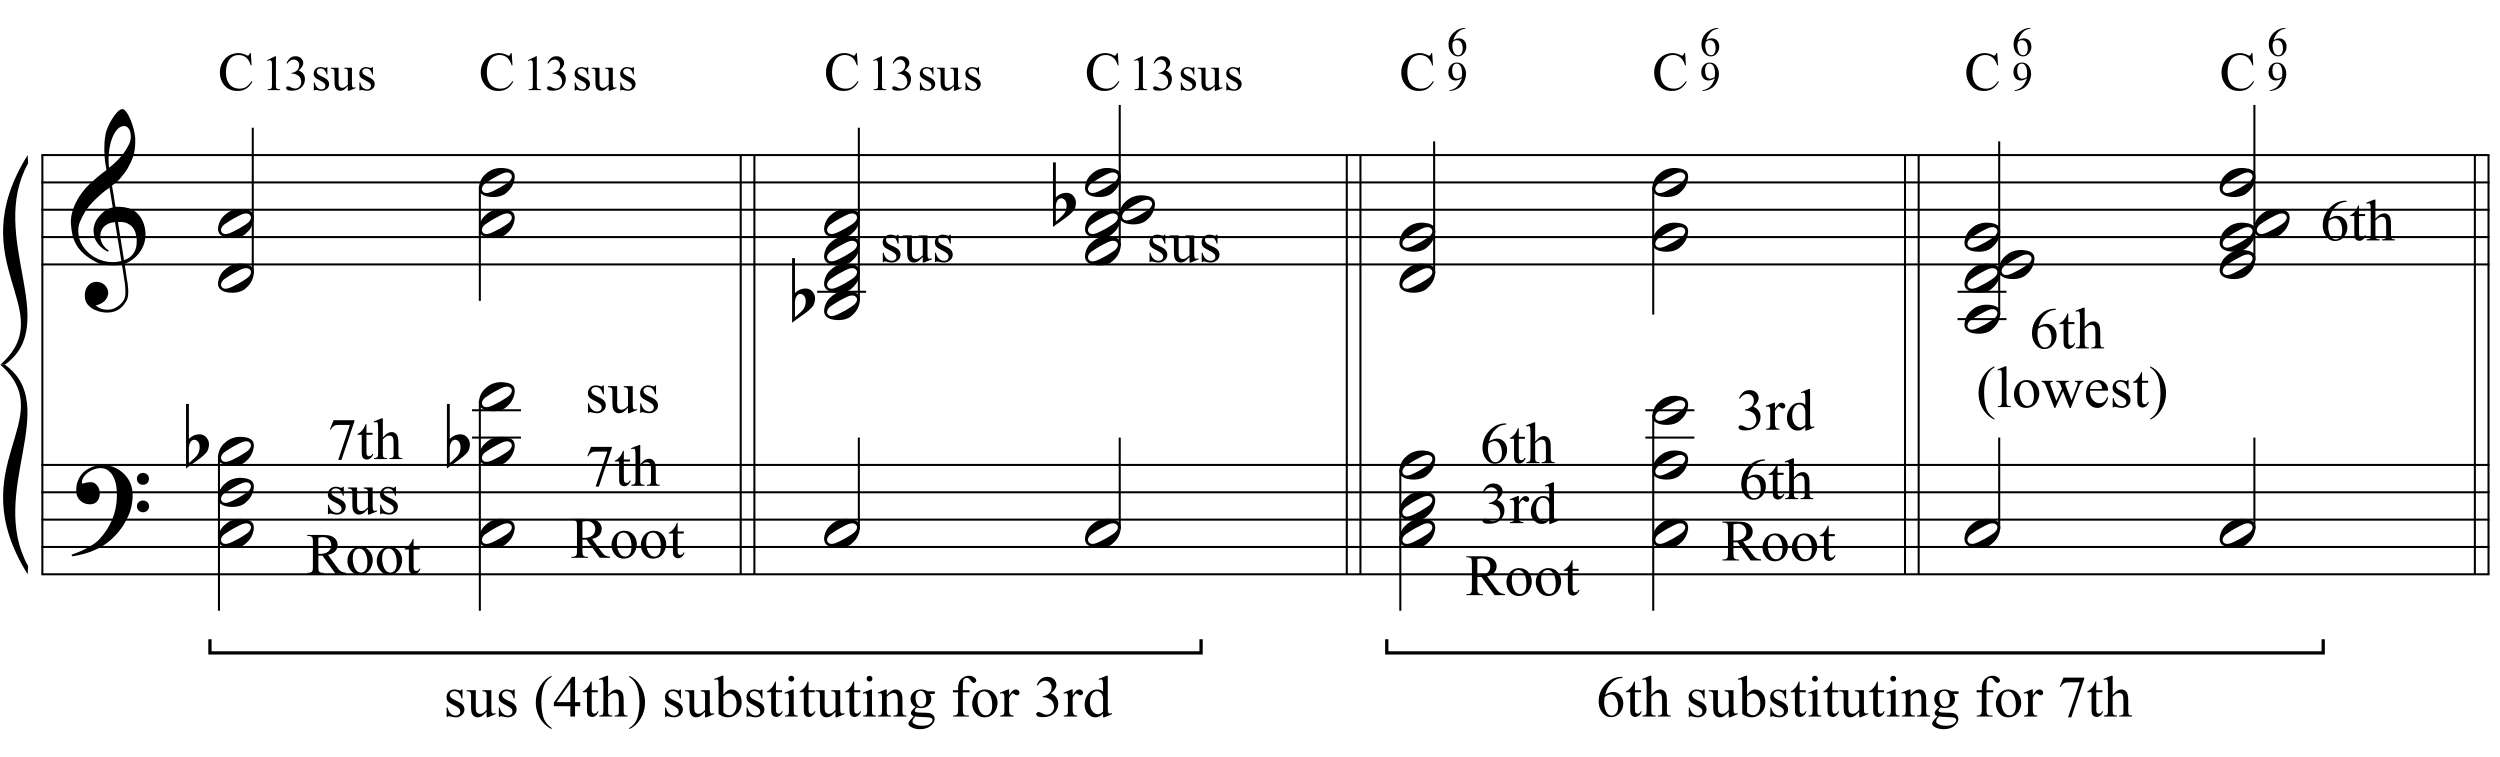 <?xml version="1.0" encoding="UTF-8"?>
<svg xmlns="http://www.w3.org/2000/svg" xmlns:xlink="http://www.w3.org/1999/xlink" width="421.75pt" height="127.75pt" viewBox="0 0 421.75 127.75" version="1.1">
<defs>
<g>
<symbol overflow="visible" id="glyph0-0">
<path style="stroke:none;" d=""/>
</symbol>
<symbol overflow="visible" id="glyph0-1">
<path style="stroke:none;" d="M 8.594 4.656 C 8.25 4.719 7.883 4.754 7.5 4.766 C 7.113 4.773 6.734 4.766 6.359 4.734 C 5.992 4.703 5.656 4.656 5.344 4.594 C 5.031 4.539 4.773 4.469 4.578 4.375 C 3.629 3.914 2.863 3.43 2.281 2.922 C 1.695 2.41 1.242 1.879 0.922 1.328 C 0.598 0.773 0.375 0.207 0.25 -0.375 C 0.125 -0.957 0.039 -1.547 0 -2.141 C -0.051 -2.773 0.004 -3.41 0.172 -4.047 C 0.336 -4.691 0.566 -5.305 0.859 -5.891 C 1.148 -6.473 1.484 -7.008 1.859 -7.5 C 2.234 -8 2.609 -8.43 2.984 -8.797 C 3.43 -9.211 3.895 -9.629 4.375 -10.047 C 4.863 -10.461 5.398 -10.883 5.984 -11.312 C 5.961 -11.469 5.941 -11.609 5.922 -11.734 C 5.91 -11.859 5.891 -11.984 5.859 -12.109 C 5.836 -12.242 5.812 -12.391 5.781 -12.547 C 5.75 -12.703 5.727 -12.898 5.719 -13.141 C 5.719 -13.234 5.703 -13.41 5.672 -13.672 C 5.648 -13.941 5.633 -14.266 5.625 -14.641 C 5.625 -15.016 5.633 -15.441 5.656 -15.922 C 5.688 -16.398 5.75 -16.898 5.844 -17.422 C 5.906 -17.723 6.035 -18.109 6.234 -18.578 C 6.441 -19.055 6.68 -19.516 6.953 -19.953 C 7.234 -20.398 7.523 -20.785 7.828 -21.109 C 8.141 -21.43 8.43 -21.594 8.703 -21.594 C 8.836 -21.594 8.984 -21.508 9.141 -21.344 C 9.305 -21.176 9.469 -20.953 9.625 -20.672 C 9.781 -20.398 9.93 -20.086 10.078 -19.734 C 10.223 -19.379 10.348 -19.02 10.453 -18.656 C 10.566 -18.289 10.656 -17.926 10.719 -17.562 C 10.789 -17.207 10.832 -16.895 10.844 -16.625 C 10.863 -15.988 10.844 -15.426 10.781 -14.938 C 10.719 -14.445 10.625 -14.008 10.5 -13.625 C 10.375 -13.238 10.227 -12.879 10.062 -12.547 C 9.895 -12.223 9.723 -11.895 9.547 -11.562 C 9.348 -11.238 9.145 -10.945 8.938 -10.688 C 8.738 -10.438 8.535 -10.18 8.328 -9.922 C 8.098 -9.648 7.863 -9.426 7.625 -9.25 C 7.383 -9.07 7.148 -8.879 6.922 -8.672 C 7.035 -8.047 7.133 -7.477 7.219 -6.969 C 7.25 -6.75 7.281 -6.535 7.312 -6.328 C 7.352 -6.117 7.383 -5.926 7.406 -5.75 C 7.438 -5.57 7.461 -5.422 7.484 -5.297 C 7.516 -5.18 7.531 -5.113 7.531 -5.094 C 7.82 -5.125 8.125 -5.125 8.438 -5.094 C 8.75 -5.07 9.051 -5.031 9.344 -4.969 C 9.633 -4.906 9.895 -4.82 10.125 -4.719 C 10.352 -4.625 10.535 -4.535 10.672 -4.453 C 11.328 -3.953 11.797 -3.383 12.078 -2.75 C 12.359 -2.125 12.52 -1.477 12.562 -0.812 C 12.602 -0.289 12.562 0.227 12.438 0.75 C 12.312 1.27 12.102 1.766 11.812 2.234 C 11.531 2.711 11.156 3.148 10.688 3.547 C 10.227 3.941 9.688 4.266 9.062 4.516 C 9.133 5.023 9.203 5.492 9.266 5.922 C 9.328 6.297 9.379 6.656 9.422 7 C 9.473 7.352 9.516 7.598 9.547 7.734 C 9.648 8.473 9.688 9.078 9.656 9.547 C 9.633 10.023 9.547 10.41 9.391 10.703 C 9.254 10.953 9.098 11.191 8.922 11.422 C 8.742 11.648 8.531 11.859 8.281 12.047 C 8.039 12.234 7.754 12.391 7.422 12.516 C 7.098 12.641 6.727 12.711 6.312 12.734 C 5.988 12.754 5.602 12.723 5.156 12.641 C 4.719 12.566 4.297 12.426 3.891 12.219 C 3.484 12.02 3.133 11.75 2.844 11.406 C 2.551 11.062 2.383 10.633 2.344 10.125 C 2.32 9.832 2.336 9.535 2.391 9.234 C 2.453 8.93 2.562 8.66 2.719 8.422 C 2.875 8.18 3.078 7.977 3.328 7.812 C 3.578 7.656 3.891 7.566 4.266 7.547 C 4.484 7.535 4.707 7.566 4.938 7.641 C 5.164 7.723 5.379 7.836 5.578 7.984 C 5.773 8.141 5.93 8.328 6.047 8.547 C 6.172 8.766 6.25 9.004 6.281 9.266 C 6.312 9.723 6.164 10.16 5.844 10.578 C 5.531 11.004 4.988 11.32 4.219 11.531 C 4.344 11.707 4.578 11.867 4.922 12.016 C 5.266 12.172 5.695 12.25 6.219 12.25 C 6.758 12.25 7.281 12.086 7.781 11.766 C 8.281 11.453 8.664 11.055 8.938 10.578 C 9.102 10.254 9.188 9.836 9.188 9.328 C 9.188 8.816 9.156 8.301 9.094 7.781 C 9.07 7.695 9.035 7.484 8.984 7.141 C 8.93 6.805 8.879 6.457 8.828 6.094 C 8.766 5.656 8.688 5.176 8.594 4.656 Z M 8.984 -18.734 C 8.504 -18.734 8.082 -18.508 7.719 -18.062 C 7.352 -17.613 7.055 -17.039 6.828 -16.344 C 6.609 -15.656 6.461 -14.898 6.391 -14.078 C 6.316 -13.254 6.332 -12.461 6.438 -11.703 C 6.844 -12.004 7.266 -12.375 7.703 -12.812 C 8.148 -13.25 8.555 -13.711 8.922 -14.203 C 9.285 -14.703 9.582 -15.203 9.812 -15.703 C 10.039 -16.203 10.133 -16.68 10.094 -17.141 C 10.082 -17.285 10.055 -17.453 10.016 -17.641 C 9.984 -17.828 9.922 -18 9.828 -18.156 C 9.742 -18.312 9.633 -18.445 9.5 -18.562 C 9.363 -18.676 9.191 -18.734 8.984 -18.734 Z M 8.953 3.891 C 9.484 3.703 9.895 3.461 10.188 3.172 C 10.477 2.879 10.691 2.562 10.828 2.219 C 10.973 1.875 11.055 1.531 11.078 1.188 C 11.098 0.844 11.102 0.535 11.094 0.266 C 11.062 0.035 11.004 -0.238 10.922 -0.562 C 10.848 -0.895 10.703 -1.219 10.484 -1.531 C 10.266 -1.844 9.953 -2.098 9.547 -2.297 C 9.141 -2.504 8.598 -2.586 7.922 -2.547 Z M 7.438 -2.516 C 6.938 -2.484 6.52 -2.379 6.188 -2.203 C 5.863 -2.023 5.602 -1.812 5.406 -1.562 C 5.219 -1.312 5.086 -1.039 5.016 -0.75 C 4.953 -0.469 4.93 -0.219 4.953 0 C 4.961 0.219 5.008 0.441 5.094 0.672 C 5.176 0.91 5.285 1.129 5.422 1.328 C 5.566 1.535 5.723 1.723 5.891 1.891 C 6.055 2.055 6.227 2.18 6.406 2.266 C 6.375 2.297 6.348 2.316 6.328 2.328 C 6.316 2.348 6.301 2.375 6.281 2.406 C 6.25 2.426 6.227 2.445 6.219 2.469 C 5.832 2.289 5.492 2.07 5.203 1.812 C 4.922 1.562 4.738 1.379 4.656 1.266 C 4.52 1.086 4.398 0.922 4.297 0.766 C 4.203 0.617 4.125 0.461 4.062 0.297 C 4 0.141 3.945 -0.035 3.906 -0.234 C 3.863 -0.43 3.832 -0.664 3.812 -0.938 C 3.789 -1.195 3.812 -1.473 3.875 -1.766 C 3.938 -2.055 4.035 -2.348 4.172 -2.641 C 4.316 -2.93 4.504 -3.211 4.734 -3.484 C 4.961 -3.766 5.227 -4.031 5.531 -4.281 C 5.695 -4.406 5.844 -4.504 5.969 -4.578 C 6.094 -4.648 6.211 -4.711 6.328 -4.766 C 6.441 -4.828 6.555 -4.875 6.672 -4.906 C 6.785 -4.938 6.91 -4.969 7.047 -5 L 6.5 -8.344 C 6.352 -8.258 6.113 -8.086 5.781 -7.828 C 5.445 -7.566 5.082 -7.254 4.688 -6.891 C 4.289 -6.535 3.898 -6.148 3.516 -5.734 C 3.129 -5.328 2.812 -4.938 2.562 -4.562 C 2.125 -3.852 1.781 -3.203 1.531 -2.609 C 1.281 -2.023 1.188 -1.391 1.25 -0.703 C 1.301 0.078 1.539 0.801 1.969 1.469 C 2.395 2.133 2.938 2.695 3.594 3.156 C 4.258 3.613 5.016 3.93 5.859 4.109 C 6.711 4.285 7.594 4.266 8.5 4.047 C 8.312 2.828 8.133 1.738 7.969 0.781 C 7.895 0.375 7.828 -0.023 7.766 -0.422 C 7.703 -0.816 7.645 -1.164 7.594 -1.469 C 7.539 -1.781 7.5 -2.031 7.469 -2.219 C 7.445 -2.414 7.438 -2.516 7.438 -2.516 Z M 7.438 -2.516 "/>
</symbol>
<symbol overflow="visible" id="glyph0-2">
<path style="stroke:none;" d="M 9.266 4.828 C 9.148 5.035 9.039 5.227 8.938 5.406 C 8.832 5.582 8.723 5.75 8.609 5.906 C 8.504 6.062 8.391 6.219 8.266 6.375 C 8.141 6.531 8 6.703 7.844 6.891 C 7.688 7.066 7.535 7.227 7.391 7.375 C 7.242 7.531 7.098 7.676 6.953 7.812 C 6.816 7.945 6.672 8.078 6.516 8.203 C 6.359 8.328 6.18 8.469 5.984 8.625 C 5.734 8.801 5.5 8.957 5.281 9.094 C 5.07 9.227 4.859 9.348 4.641 9.453 C 4.422 9.566 4.191 9.672 3.953 9.766 C 3.723 9.859 3.469 9.961 3.188 10.078 C 2.906 10.18 2.594 10.281 2.25 10.375 C 1.914 10.469 1.598 10.547 1.297 10.609 C 0.93 10.68 0.57 10.75 0.219 10.812 L 0.094 10.531 C 0.664 10.332 1.242 10.109 1.828 9.859 C 2.305 9.629 2.812 9.359 3.344 9.047 C 3.883 8.734 4.352 8.375 4.75 7.969 C 5.738 6.914 6.488 5.75 7 4.469 C 7.52 3.195 7.77 1.75 7.75 0.125 C 7.75 -0.238 7.707 -0.66 7.625 -1.141 C 7.551 -1.617 7.41 -2.07 7.203 -2.5 C 7.004 -2.938 6.723 -3.305 6.359 -3.609 C 5.992 -3.922 5.523 -4.078 4.953 -4.078 C 4.617 -4.078 4.266 -4.008 3.891 -3.875 C 3.516 -3.738 3.172 -3.555 2.859 -3.328 C 2.555 -3.098 2.305 -2.828 2.109 -2.516 C 1.91 -2.203 1.828 -1.867 1.859 -1.516 C 1.867 -1.461 1.906 -1.445 1.969 -1.469 C 2.039 -1.488 2.141 -1.516 2.266 -1.547 C 2.398 -1.586 2.562 -1.625 2.75 -1.656 C 2.945 -1.695 3.176 -1.711 3.438 -1.703 C 3.707 -1.68 3.938 -1.594 4.125 -1.438 C 4.32 -1.289 4.484 -1.098 4.609 -0.859 C 4.734 -0.629 4.812 -0.375 4.844 -0.094 C 4.883 0.176 4.875 0.441 4.812 0.703 C 4.719 1.109 4.535 1.43 4.266 1.672 C 4.004 1.91 3.641 2.031 3.172 2.031 C 2.879 2.031 2.594 1.977 2.312 1.875 C 2.039 1.77 1.797 1.617 1.578 1.422 C 1.367 1.234 1.203 1 1.078 0.719 C 0.953 0.445 0.891 0.133 0.891 -0.219 C 0.879 -0.75 0.938 -1.219 1.062 -1.625 C 1.188 -2.031 1.344 -2.379 1.531 -2.672 C 1.727 -2.973 1.93 -3.219 2.141 -3.406 C 2.359 -3.594 2.562 -3.742 2.75 -3.859 C 3.207 -4.141 3.664 -4.332 4.125 -4.438 C 4.594 -4.539 5.039 -4.598 5.469 -4.609 C 5.926 -4.609 6.391 -4.531 6.859 -4.375 C 7.336 -4.227 7.785 -4.008 8.203 -3.719 C 8.629 -3.426 9.004 -3.078 9.328 -2.672 C 9.66 -2.273 9.914 -1.832 10.094 -1.344 C 10.301 -0.789 10.406 -0.207 10.406 0.406 C 10.414 1.031 10.344 1.707 10.188 2.438 C 10.133 2.688 10.078 2.906 10.016 3.094 C 9.953 3.289 9.883 3.484 9.812 3.672 C 9.738 3.859 9.656 4.039 9.562 4.219 C 9.469 4.406 9.367 4.609 9.266 4.828 Z M 11.125 -2.266 C 11.113 -2.547 11.207 -2.781 11.406 -2.969 C 11.602 -3.164 11.844 -3.266 12.125 -3.266 C 12.406 -3.273 12.645 -3.188 12.844 -3 C 13.051 -2.82 13.156 -2.594 13.156 -2.312 C 13.164 -2.02 13.07 -1.77 12.875 -1.562 C 12.676 -1.363 12.438 -1.266 12.156 -1.266 C 11.875 -1.254 11.629 -1.348 11.422 -1.547 C 11.223 -1.742 11.125 -1.984 11.125 -2.266 Z M 11.125 2.375 C 11.125 2.094 11.223 1.859 11.422 1.672 C 11.617 1.492 11.859 1.398 12.141 1.391 C 12.422 1.391 12.66 1.477 12.859 1.656 C 13.066 1.832 13.172 2.062 13.172 2.344 C 13.18 2.625 13.086 2.863 12.891 3.062 C 12.703 3.27 12.461 3.375 12.172 3.375 C 11.891 3.383 11.645 3.289 11.438 3.094 C 11.238 2.906 11.133 2.664 11.125 2.375 Z M 11.125 2.375 "/>
</symbol>
<symbol overflow="visible" id="glyph0-3">
<path style="stroke:none;" d="M 5.906 -1.641 C 5.977 -1.504 6.023 -1.352 6.047 -1.188 C 6.066 -1.02 6.066 -0.852 6.047 -0.688 C 6.023 -0.52 5.992 -0.363 5.953 -0.219 C 5.922 -0.07 5.883 0.039 5.844 0.125 C 5.676 0.594 5.422 1.004 5.078 1.359 C 4.734 1.723 4.422 1.973 4.141 2.109 C 3.535 2.41 2.812 2.523 1.969 2.453 C 1.852 2.441 1.711 2.422 1.547 2.391 C 1.379 2.367 1.211 2.328 1.047 2.266 C 0.879 2.203 0.719 2.117 0.562 2.016 C 0.406 1.922 0.285 1.801 0.203 1.656 C 0.109 1.5 0.051 1.336 0.031 1.172 C 0.008 1.004 0.008 0.844 0.031 0.688 C 0.051 0.539 0.078 0.398 0.109 0.266 C 0.148 0.141 0.188 0.023 0.219 -0.078 C 0.395 -0.547 0.641 -0.93 0.953 -1.234 C 1.273 -1.547 1.578 -1.785 1.859 -1.953 C 2.141 -2.117 2.488 -2.25 2.906 -2.344 C 3.32 -2.438 3.785 -2.457 4.297 -2.406 C 4.398 -2.383 4.523 -2.363 4.672 -2.344 C 4.816 -2.332 4.961 -2.297 5.109 -2.234 C 5.266 -2.18 5.414 -2.109 5.562 -2.016 C 5.707 -1.922 5.82 -1.797 5.906 -1.641 Z M 5.484 -1.328 C 5.379 -1.473 5.254 -1.57 5.109 -1.625 C 4.973 -1.676 4.82 -1.691 4.656 -1.672 C 4.488 -1.66 4.316 -1.625 4.141 -1.562 C 3.973 -1.5 3.816 -1.43 3.672 -1.359 C 3.461 -1.266 3.273 -1.164 3.109 -1.062 C 2.941 -0.969 2.766 -0.875 2.578 -0.781 C 2.223 -0.582 1.863 -0.359 1.5 -0.109 C 1.363 -0.023 1.223 0.066 1.078 0.172 C 0.941 0.285 0.82 0.41 0.719 0.547 C 0.625 0.68 0.562 0.828 0.531 0.984 C 0.5 1.141 0.523 1.289 0.609 1.438 C 0.691 1.582 0.805 1.68 0.953 1.734 C 1.109 1.785 1.266 1.801 1.422 1.781 C 1.586 1.758 1.758 1.719 1.938 1.656 C 2.113 1.594 2.273 1.523 2.422 1.453 C 2.629 1.359 2.82 1.258 3 1.156 C 3.176 1.062 3.359 0.969 3.547 0.875 C 3.723 0.77 3.895 0.664 4.062 0.562 C 4.227 0.469 4.41 0.352 4.609 0.219 C 4.734 0.133 4.863 0.039 5 -0.062 C 5.145 -0.176 5.266 -0.301 5.359 -0.438 C 5.461 -0.57 5.531 -0.719 5.562 -0.875 C 5.594 -1.031 5.566 -1.18 5.484 -1.328 Z M 5.484 -1.328 "/>
</symbol>
<symbol overflow="visible" id="glyph0-4">
<path style="stroke:none;" d="M 0.484 -6.531 L 0.484 -2.078 C 0.648 -2.242 0.805 -2.375 0.953 -2.469 C 1.109 -2.57 1.254 -2.648 1.391 -2.703 C 1.523 -2.754 1.664 -2.789 1.812 -2.812 C 1.969 -2.844 2.145 -2.859 2.344 -2.859 C 2.57 -2.859 2.781 -2.805 2.969 -2.703 C 3.156 -2.609 3.316 -2.477 3.453 -2.312 C 3.586 -2.156 3.691 -1.977 3.766 -1.781 C 3.836 -1.594 3.875 -1.406 3.875 -1.219 C 3.883 -1.02 3.863 -0.82 3.812 -0.625 C 3.77 -0.438 3.711 -0.266 3.641 -0.109 C 3.547 0.098 3.406 0.281 3.219 0.438 C 3.039 0.602 2.879 0.758 2.734 0.906 C 2.68 0.957 2.57 1.039 2.406 1.156 C 2.25 1.281 2.066 1.414 1.859 1.562 C 1.66 1.719 1.453 1.867 1.234 2.016 C 1.016 2.172 0.812 2.312 0.625 2.438 C 0.438 2.57 0.285 2.688 0.172 2.781 C 0.055 2.875 0 2.922 0 2.922 L 0 -7.984 L 0.484 -7.984 Z M 1.969 -1.672 C 1.906 -1.754 1.82 -1.816 1.719 -1.859 C 1.613 -1.91 1.5 -1.938 1.375 -1.938 C 1.258 -1.938 1.141 -1.898 1.016 -1.828 C 0.891 -1.754 0.781 -1.625 0.688 -1.438 C 0.562 -1.207 0.492 -0.914 0.484 -0.562 C 0.484 -0.207 0.484 0.109 0.484 0.391 L 0.484 1.969 C 0.484 1.969 0.52 1.941 0.594 1.891 C 0.664 1.836 0.754 1.766 0.859 1.672 C 0.961 1.578 1.07 1.473 1.188 1.359 C 1.301 1.254 1.41 1.156 1.516 1.062 C 1.68 0.906 1.828 0.734 1.953 0.547 C 2.078 0.367 2.172 0.141 2.234 -0.141 C 2.305 -0.43 2.32 -0.711 2.281 -0.984 C 2.25 -1.254 2.145 -1.484 1.969 -1.672 Z M 1.969 -1.672 "/>
</symbol>
<symbol overflow="visible" id="glyph1-0">
<path style="stroke:none;" d="M 1.281 0 L 1.281 -5.766 L 5.891 -5.766 L 5.891 0 Z M 1.422 -0.141 L 5.75 -0.141 L 5.75 -5.625 L 1.422 -5.625 Z M 1.422 -0.141 "/>
</symbol>
<symbol overflow="visible" id="glyph1-1">
<path style="stroke:none;" d="M 5.547 -6.25 L 5.688 -4.172 L 5.547 -4.172 C 5.359 -4.785 5.094 -5.227 4.75 -5.5 C 4.406 -5.781 3.992 -5.922 3.516 -5.922 C 3.109 -5.922 2.738 -5.816 2.406 -5.609 C 2.082 -5.398 1.828 -5.07 1.641 -4.625 C 1.453 -4.176 1.359 -3.617 1.359 -2.953 C 1.359 -2.398 1.445 -1.922 1.625 -1.516 C 1.801 -1.109 2.066 -0.797 2.422 -0.578 C 2.773 -0.359 3.18 -0.25 3.641 -0.25 C 4.035 -0.25 4.383 -0.332 4.688 -0.5 C 4.988 -0.676 5.32 -1.016 5.688 -1.516 L 5.828 -1.438 C 5.523 -0.883 5.164 -0.484 4.75 -0.234 C 4.344 0.016 3.859 0.141 3.297 0.141 C 2.285 0.141 1.504 -0.234 0.953 -0.984 C 0.535 -1.547 0.328 -2.203 0.328 -2.953 C 0.328 -3.566 0.461 -4.129 0.734 -4.641 C 1.016 -5.148 1.395 -5.547 1.875 -5.828 C 2.352 -6.109 2.875 -6.25 3.438 -6.25 C 3.875 -6.25 4.312 -6.141 4.75 -5.922 C 4.875 -5.848 4.961 -5.812 5.016 -5.812 C 5.098 -5.812 5.164 -5.844 5.219 -5.906 C 5.301 -5.988 5.359 -6.102 5.391 -6.25 Z M 5.547 -6.25 "/>
</symbol>
<symbol overflow="visible" id="glyph2-0">
<path style="stroke:none;" d="M 1.172 0 L 1.172 -5.281 L 5.406 -5.281 L 5.406 0 Z M 1.297 -0.125 L 5.266 -0.125 L 5.266 -5.156 L 1.297 -5.156 Z M 1.297 -0.125 "/>
</symbol>
<symbol overflow="visible" id="glyph2-1">
<path style="stroke:none;" d="M 0.984 -5.047 L 2.359 -5.719 L 2.484 -5.719 L 2.484 -0.984 C 2.484 -0.672 2.492 -0.473 2.516 -0.391 C 2.547 -0.316 2.602 -0.258 2.688 -0.219 C 2.77 -0.176 2.938 -0.156 3.188 -0.156 L 3.188 0 L 1.094 0 L 1.094 -0.156 C 1.352 -0.156 1.52 -0.176 1.594 -0.219 C 1.676 -0.258 1.734 -0.312 1.766 -0.375 C 1.797 -0.445 1.812 -0.648 1.812 -0.984 L 1.812 -4 C 1.812 -4.414 1.797 -4.68 1.766 -4.797 C 1.742 -4.879 1.707 -4.941 1.656 -4.984 C 1.602 -5.023 1.547 -5.047 1.484 -5.047 C 1.379 -5.047 1.234 -5.004 1.047 -4.922 Z M 0.984 -5.047 "/>
</symbol>
<symbol overflow="visible" id="glyph2-2">
<path style="stroke:none;" d="M 0.422 -4.531 C 0.586 -4.906 0.789 -5.195 1.031 -5.406 C 1.281 -5.613 1.582 -5.719 1.938 -5.719 C 2.383 -5.719 2.727 -5.57 2.969 -5.281 C 3.156 -5.062 3.25 -4.828 3.25 -4.578 C 3.25 -4.172 2.992 -3.75 2.484 -3.312 C 2.828 -3.176 3.086 -2.984 3.266 -2.734 C 3.441 -2.484 3.531 -2.191 3.531 -1.859 C 3.531 -1.367 3.375 -0.945 3.062 -0.594 C 2.656 -0.133 2.07 0.094 1.312 0.094 C 0.938 0.094 0.68 0.047 0.547 -0.047 C 0.41 -0.141 0.344 -0.238 0.344 -0.344 C 0.344 -0.426 0.375 -0.492 0.438 -0.547 C 0.5 -0.609 0.578 -0.641 0.672 -0.641 C 0.742 -0.641 0.816 -0.629 0.891 -0.609 C 0.93 -0.598 1.035 -0.547 1.203 -0.453 C 1.367 -0.367 1.484 -0.32 1.547 -0.312 C 1.648 -0.281 1.758 -0.266 1.875 -0.266 C 2.156 -0.266 2.395 -0.367 2.594 -0.578 C 2.801 -0.797 2.906 -1.055 2.906 -1.359 C 2.906 -1.578 2.859 -1.789 2.766 -2 C 2.691 -2.145 2.613 -2.258 2.531 -2.344 C 2.414 -2.457 2.254 -2.555 2.047 -2.641 C 1.836 -2.734 1.629 -2.781 1.422 -2.781 L 1.281 -2.781 L 1.281 -2.906 C 1.5 -2.926 1.719 -3 1.938 -3.125 C 2.156 -3.258 2.312 -3.414 2.406 -3.594 C 2.508 -3.781 2.562 -3.984 2.562 -4.203 C 2.562 -4.484 2.473 -4.711 2.297 -4.891 C 2.117 -5.066 1.898 -5.156 1.641 -5.156 C 1.211 -5.156 0.852 -4.926 0.562 -4.469 Z M 0.422 -4.531 "/>
</symbol>
<symbol overflow="visible" id="glyph2-3">
<path style="stroke:none;" d="M 2.703 -3.891 L 2.703 -2.609 L 2.578 -2.609 C 2.473 -3.016 2.336 -3.289 2.172 -3.438 C 2.004 -3.582 1.797 -3.656 1.547 -3.656 C 1.348 -3.656 1.191 -3.602 1.078 -3.5 C 0.961 -3.395 0.906 -3.281 0.906 -3.156 C 0.906 -3 0.945 -2.867 1.031 -2.766 C 1.113 -2.648 1.285 -2.531 1.547 -2.406 L 2.156 -2.109 C 2.719 -1.836 3 -1.477 3 -1.031 C 3 -0.688 2.867 -0.41 2.609 -0.203 C 2.348 0.004 2.055 0.109 1.734 0.109 C 1.492 0.109 1.227 0.066 0.938 -0.016 C 0.844 -0.035 0.77 -0.047 0.719 -0.047 C 0.656 -0.047 0.602 -0.008 0.562 0.062 L 0.422 0.062 L 0.422 -1.297 L 0.562 -1.297 C 0.645 -0.91 0.789 -0.617 1 -0.422 C 1.219 -0.223 1.461 -0.125 1.734 -0.125 C 1.922 -0.125 2.07 -0.18 2.188 -0.297 C 2.312 -0.41 2.375 -0.547 2.375 -0.703 C 2.375 -0.891 2.305 -1.047 2.172 -1.172 C 2.047 -1.305 1.781 -1.473 1.375 -1.672 C 0.977 -1.867 0.719 -2.047 0.594 -2.203 C 0.469 -2.359 0.406 -2.555 0.406 -2.797 C 0.406 -3.109 0.508 -3.367 0.719 -3.578 C 0.938 -3.785 1.219 -3.891 1.562 -3.891 C 1.707 -3.891 1.883 -3.859 2.094 -3.797 C 2.238 -3.754 2.332 -3.734 2.375 -3.734 C 2.426 -3.734 2.461 -3.742 2.484 -3.766 C 2.504 -3.785 2.535 -3.828 2.578 -3.891 Z M 2.703 -3.891 "/>
</symbol>
<symbol overflow="visible" id="glyph2-4">
<path style="stroke:none;" d="M 3.578 -3.781 L 3.578 -1.484 C 3.578 -1.047 3.586 -0.781 3.609 -0.688 C 3.629 -0.594 3.66 -0.523 3.703 -0.484 C 3.754 -0.441 3.812 -0.422 3.875 -0.422 C 3.957 -0.422 4.051 -0.445 4.156 -0.5 L 4.219 -0.344 L 3.078 0.109 L 2.891 0.109 L 2.891 -0.688 C 2.566 -0.332 2.32 -0.109 2.156 -0.016 C 1.988 0.066 1.805 0.109 1.609 0.109 C 1.398 0.109 1.219 0.051 1.062 -0.062 C 0.906 -0.188 0.797 -0.344 0.734 -0.531 C 0.672 -0.727 0.641 -1.004 0.641 -1.359 L 0.641 -3.047 C 0.641 -3.223 0.617 -3.344 0.578 -3.406 C 0.547 -3.477 0.492 -3.531 0.422 -3.562 C 0.348 -3.602 0.211 -3.625 0.016 -3.625 L 0.016 -3.781 L 1.328 -3.781 L 1.328 -1.25 C 1.328 -0.895 1.391 -0.66 1.516 -0.547 C 1.641 -0.441 1.785 -0.391 1.953 -0.391 C 2.078 -0.391 2.211 -0.426 2.359 -0.5 C 2.516 -0.57 2.691 -0.711 2.891 -0.922 L 2.891 -3.078 C 2.891 -3.285 2.848 -3.426 2.766 -3.5 C 2.691 -3.582 2.535 -3.625 2.297 -3.625 L 2.297 -3.781 Z M 3.578 -3.781 "/>
</symbol>
<symbol overflow="visible" id="glyph3-0">
<path style="stroke:none;" d="M 0.109 0 L 0.109 -4.578 L 4.844 -4.578 L 4.844 0 Z M 4.219 -0.625 L 4.219 -3.953 L 0.734 -3.953 L 0.734 -0.625 Z M 4.219 -0.625 "/>
</symbol>
<symbol overflow="visible" id="glyph3-1">
<path style="stroke:none;" d="M 3.234 -1.531 C 3.234 -1.125 3.098 -0.754 2.828 -0.422 C 2.566 -0.086 2.227 0.078 1.812 0.078 C 1.414 0.078 1.051 -0.109 0.719 -0.484 C 0.395 -0.859 0.234 -1.352 0.234 -1.969 C 0.234 -2.758 0.551 -3.441 1.188 -4.016 C 1.75 -4.492 2.379 -4.734 3.078 -4.734 L 3.094 -4.625 C 2.812 -4.57 2.566 -4.5 2.359 -4.406 C 2.16 -4.32 1.984 -4.195 1.828 -4.031 C 1.66 -3.875 1.504 -3.672 1.359 -3.422 C 1.211 -3.172 1.113 -2.922 1.062 -2.672 C 1.207 -2.754 1.328 -2.816 1.422 -2.859 C 1.609 -2.93 1.789 -2.969 1.969 -2.969 C 2.332 -2.969 2.633 -2.844 2.875 -2.594 C 3.113 -2.352 3.234 -2 3.234 -1.531 Z M 2.625 -1.281 C 2.625 -1.582 2.578 -1.848 2.484 -2.078 C 2.316 -2.461 2.047 -2.656 1.672 -2.656 C 1.328 -2.656 1.098 -2.551 0.984 -2.344 C 0.91 -2.219 0.875 -2.016 0.875 -1.734 C 0.875 -1.367 0.953 -1.008 1.109 -0.656 C 1.266 -0.301 1.516 -0.125 1.859 -0.125 C 2.117 -0.125 2.312 -0.238 2.438 -0.469 C 2.562 -0.695 2.625 -0.969 2.625 -1.281 Z M 2.625 -1.281 "/>
</symbol>
<symbol overflow="visible" id="glyph3-2">
<path style="stroke:none;" d="M 1.734 -1.938 C 1.879 -1.938 2.035 -1.977 2.203 -2.062 C 2.367 -2.145 2.461 -2.219 2.484 -2.281 C 2.492 -2.301 2.5 -2.383 2.5 -2.531 C 2.508 -2.676 2.516 -2.797 2.516 -2.891 C 2.516 -3.359 2.438 -3.738 2.281 -4.031 C 2.125 -4.32 1.891 -4.469 1.578 -4.469 C 1.359 -4.469 1.18 -4.363 1.047 -4.156 C 0.91 -3.957 0.844 -3.66 0.844 -3.266 C 0.844 -2.941 0.906 -2.641 1.031 -2.359 C 1.164 -2.078 1.398 -1.938 1.734 -1.938 Z M 1.625 -4.656 C 2.125 -4.656 2.508 -4.457 2.781 -4.062 C 3.051 -3.664 3.188 -3.227 3.188 -2.75 C 3.188 -2.406 3.117 -2.055 2.984 -1.703 C 2.859 -1.348 2.676 -1.031 2.438 -0.75 C 2.145 -0.438 1.781 -0.203 1.344 -0.047 C 1.102 0.047 0.797 0.113 0.422 0.156 L 0.375 0.031 C 0.613 -0.02 0.812 -0.078 0.969 -0.141 C 1.25 -0.254 1.473 -0.391 1.641 -0.547 C 1.879 -0.773 2.066 -1.031 2.203 -1.312 C 2.348 -1.594 2.441 -1.828 2.484 -2.016 L 2.359 -1.938 C 2.191 -1.801 2 -1.711 1.781 -1.672 C 1.656 -1.641 1.547 -1.625 1.453 -1.625 C 1.066 -1.625 0.758 -1.758 0.531 -2.031 C 0.312 -2.301 0.203 -2.629 0.203 -3.016 C 0.203 -3.492 0.332 -3.883 0.594 -4.188 C 0.863 -4.5 1.207 -4.656 1.625 -4.656 Z M 1.625 -4.656 "/>
</symbol>
<symbol overflow="visible" id="glyph4-0">
<path style="stroke:none;" d="M 1.375 0 L 1.375 -6.188 L 6.328 -6.188 L 6.328 0 Z M 1.531 -0.156 L 6.172 -0.156 L 6.172 -6.031 L 1.531 -6.031 Z M 1.531 -0.156 "/>
</symbol>
<symbol overflow="visible" id="glyph4-1">
<path style="stroke:none;" d="M 6.688 0 L 4.938 0 L 2.719 -3.062 C 2.562 -3.062 2.43 -3.062 2.328 -3.062 C 2.285 -3.062 2.238 -3.062 2.188 -3.062 C 2.133 -3.062 2.082 -3.062 2.031 -3.062 L 2.031 -1.156 C 2.031 -0.75 2.078 -0.492 2.172 -0.391 C 2.297 -0.242 2.477 -0.172 2.719 -0.172 L 2.984 -0.172 L 2.984 0 L 0.172 0 L 0.172 -0.172 L 0.422 -0.172 C 0.691 -0.172 0.891 -0.266 1.016 -0.453 C 1.078 -0.547 1.109 -0.781 1.109 -1.156 L 1.109 -5.391 C 1.109 -5.805 1.066 -6.066 0.984 -6.172 C 0.848 -6.305 0.66 -6.375 0.422 -6.375 L 0.172 -6.375 L 0.172 -6.562 L 2.562 -6.562 C 3.258 -6.562 3.77 -6.508 4.094 -6.406 C 4.426 -6.301 4.707 -6.113 4.938 -5.844 C 5.164 -5.57 5.281 -5.25 5.281 -4.875 C 5.281 -4.469 5.148 -4.113 4.891 -3.812 C 4.629 -3.52 4.223 -3.312 3.672 -3.188 L 5.031 -1.312 C 5.332 -0.875 5.594 -0.582 5.812 -0.438 C 6.039 -0.301 6.332 -0.211 6.688 -0.172 Z M 2.031 -3.375 C 2.094 -3.375 2.145 -3.367 2.188 -3.359 C 2.238 -3.359 2.281 -3.359 2.312 -3.359 C 2.938 -3.359 3.406 -3.492 3.719 -3.766 C 4.039 -4.035 4.203 -4.383 4.203 -4.812 C 4.203 -5.219 4.07 -5.547 3.812 -5.797 C 3.551 -6.055 3.211 -6.188 2.797 -6.188 C 2.609 -6.188 2.352 -6.156 2.031 -6.094 Z M 2.031 -3.375 "/>
</symbol>
<symbol overflow="visible" id="glyph4-2">
<path style="stroke:none;" d="M 2.484 -4.562 C 3.148 -4.562 3.688 -4.305 4.094 -3.797 C 4.438 -3.359 4.609 -2.859 4.609 -2.297 C 4.609 -1.898 4.508 -1.5 4.312 -1.094 C 4.125 -0.688 3.863 -0.379 3.531 -0.172 C 3.195 0.035 2.828 0.141 2.422 0.141 C 1.754 0.141 1.223 -0.125 0.828 -0.656 C 0.492 -1.102 0.328 -1.609 0.328 -2.172 C 0.328 -2.578 0.426 -2.977 0.625 -3.375 C 0.832 -3.781 1.098 -4.078 1.422 -4.266 C 1.754 -4.461 2.109 -4.562 2.484 -4.562 Z M 2.328 -4.25 C 2.148 -4.25 1.973 -4.195 1.797 -4.094 C 1.629 -3.988 1.492 -3.805 1.391 -3.547 C 1.285 -3.297 1.234 -2.973 1.234 -2.578 C 1.234 -1.93 1.359 -1.375 1.609 -0.906 C 1.867 -0.438 2.207 -0.203 2.625 -0.203 C 2.938 -0.203 3.191 -0.332 3.391 -0.594 C 3.598 -0.852 3.703 -1.297 3.703 -1.922 C 3.703 -2.711 3.535 -3.332 3.203 -3.781 C 2.973 -4.094 2.68 -4.25 2.328 -4.25 Z M 2.328 -4.25 "/>
</symbol>
<symbol overflow="visible" id="glyph4-3">
<path style="stroke:none;" d="M 1.594 -5.891 L 1.594 -4.438 L 2.625 -4.438 L 2.625 -4.094 L 1.594 -4.094 L 1.594 -1.219 C 1.594 -0.926 1.633 -0.727 1.719 -0.625 C 1.801 -0.531 1.906 -0.484 2.031 -0.484 C 2.145 -0.484 2.25 -0.516 2.344 -0.578 C 2.445 -0.648 2.523 -0.75 2.578 -0.875 L 2.766 -0.875 C 2.648 -0.562 2.488 -0.32 2.281 -0.156 C 2.082 0 1.875 0.078 1.656 0.078 C 1.5 0.078 1.348 0.035 1.203 -0.047 C 1.066 -0.129 0.961 -0.25 0.891 -0.406 C 0.828 -0.562 0.797 -0.797 0.797 -1.109 L 0.797 -4.094 L 0.094 -4.094 L 0.094 -4.25 C 0.27 -4.32 0.453 -4.441 0.641 -4.609 C 0.828 -4.773 0.992 -4.977 1.141 -5.219 C 1.211 -5.332 1.316 -5.555 1.453 -5.891 Z M 1.594 -5.891 "/>
</symbol>
<symbol overflow="visible" id="glyph4-4">
<path style="stroke:none;" d="M 3.172 -4.562 L 3.172 -3.047 L 3.016 -3.047 C 2.891 -3.523 2.727 -3.848 2.531 -4.016 C 2.344 -4.191 2.102 -4.281 1.812 -4.281 C 1.582 -4.281 1.395 -4.219 1.25 -4.094 C 1.113 -3.977 1.047 -3.848 1.047 -3.703 C 1.047 -3.516 1.098 -3.359 1.203 -3.234 C 1.305 -3.098 1.508 -2.957 1.812 -2.812 L 2.531 -2.469 C 3.176 -2.156 3.5 -1.734 3.5 -1.203 C 3.5 -0.805 3.348 -0.484 3.047 -0.234 C 2.742 0.016 2.406 0.141 2.031 0.141 C 1.758 0.141 1.445 0.086 1.094 -0.016 C 0.988 -0.047 0.906 -0.062 0.844 -0.062 C 0.758 -0.062 0.695 -0.02 0.656 0.062 L 0.5 0.062 L 0.5 -1.516 L 0.656 -1.516 C 0.75 -1.066 0.922 -0.727 1.172 -0.5 C 1.43 -0.27 1.719 -0.156 2.031 -0.156 C 2.258 -0.156 2.441 -0.219 2.578 -0.344 C 2.723 -0.477 2.797 -0.633 2.797 -0.812 C 2.797 -1.039 2.719 -1.227 2.562 -1.375 C 2.406 -1.531 2.094 -1.723 1.625 -1.953 C 1.156 -2.18 0.848 -2.391 0.703 -2.578 C 0.555 -2.766 0.484 -3 0.484 -3.281 C 0.484 -3.645 0.609 -3.945 0.859 -4.188 C 1.109 -4.438 1.43 -4.562 1.828 -4.562 C 2.004 -4.562 2.219 -4.523 2.469 -4.453 C 2.625 -4.398 2.734 -4.375 2.797 -4.375 C 2.848 -4.375 2.883 -4.383 2.906 -4.406 C 2.938 -4.426 2.973 -4.477 3.016 -4.562 Z M 3.172 -4.562 "/>
</symbol>
<symbol overflow="visible" id="glyph4-5">
<path style="stroke:none;" d="M 4.188 -4.438 L 4.188 -1.75 C 4.188 -1.238 4.195 -0.926 4.219 -0.812 C 4.25 -0.695 4.289 -0.613 4.344 -0.562 C 4.395 -0.52 4.457 -0.5 4.531 -0.5 C 4.633 -0.5 4.75 -0.523 4.875 -0.578 L 4.938 -0.406 L 3.609 0.141 L 3.391 0.141 L 3.391 -0.797 C 3.016 -0.391 2.723 -0.129 2.516 -0.016 C 2.316 0.086 2.109 0.141 1.891 0.141 C 1.641 0.141 1.422 0.066 1.234 -0.078 C 1.055 -0.223 0.93 -0.406 0.859 -0.625 C 0.797 -0.852 0.766 -1.176 0.766 -1.594 L 0.766 -3.562 C 0.766 -3.781 0.738 -3.926 0.688 -4 C 0.645 -4.082 0.578 -4.145 0.484 -4.188 C 0.398 -4.227 0.242 -4.25 0.016 -4.25 L 0.016 -4.438 L 1.562 -4.438 L 1.562 -1.469 C 1.562 -1.051 1.633 -0.773 1.781 -0.641 C 1.926 -0.516 2.098 -0.453 2.297 -0.453 C 2.43 -0.453 2.586 -0.492 2.766 -0.578 C 2.941 -0.672 3.148 -0.844 3.391 -1.094 L 3.391 -3.594 C 3.391 -3.844 3.344 -4.008 3.25 -4.094 C 3.164 -4.188 2.977 -4.238 2.688 -4.25 L 2.688 -4.438 Z M 4.188 -4.438 "/>
</symbol>
<symbol overflow="visible" id="glyph4-6">
<path style="stroke:none;" d="M 1 -6.562 L 4.516 -6.562 L 4.516 -6.375 L 2.328 0.141 L 1.781 0.141 L 3.75 -5.766 L 1.938 -5.766 C 1.57 -5.766 1.312 -5.723 1.156 -5.641 C 0.883 -5.492 0.672 -5.266 0.516 -4.953 L 0.375 -5 Z M 1 -6.562 "/>
</symbol>
<symbol overflow="visible" id="glyph4-7">
<path style="stroke:none;" d="M 1.609 -6.875 L 1.609 -3.641 C 1.961 -4.035 2.242 -4.285 2.453 -4.391 C 2.672 -4.504 2.883 -4.562 3.094 -4.562 C 3.344 -4.562 3.555 -4.488 3.734 -4.344 C 3.922 -4.207 4.055 -3.992 4.141 -3.703 C 4.203 -3.492 4.234 -3.113 4.234 -2.562 L 4.234 -1 C 4.234 -0.719 4.254 -0.523 4.297 -0.422 C 4.328 -0.348 4.379 -0.285 4.453 -0.234 C 4.535 -0.191 4.68 -0.172 4.891 -0.172 L 4.891 0 L 2.719 0 L 2.719 -0.172 L 2.812 -0.172 C 3.02 -0.172 3.16 -0.203 3.234 -0.266 C 3.316 -0.328 3.379 -0.422 3.422 -0.547 C 3.422 -0.598 3.422 -0.75 3.422 -1 L 3.422 -2.562 C 3.422 -3.051 3.395 -3.367 3.344 -3.516 C 3.301 -3.672 3.223 -3.785 3.109 -3.859 C 3.004 -3.93 2.875 -3.969 2.719 -3.969 C 2.562 -3.969 2.395 -3.926 2.219 -3.844 C 2.051 -3.758 1.848 -3.594 1.609 -3.344 L 1.609 -1 C 1.609 -0.695 1.625 -0.508 1.656 -0.438 C 1.695 -0.363 1.758 -0.301 1.844 -0.25 C 1.938 -0.195 2.098 -0.172 2.328 -0.172 L 2.328 0 L 0.125 0 L 0.125 -0.172 C 0.32 -0.172 0.477 -0.203 0.594 -0.266 C 0.656 -0.297 0.707 -0.352 0.75 -0.438 C 0.789 -0.531 0.812 -0.719 0.812 -1 L 0.812 -5.016 C 0.812 -5.516 0.797 -5.82 0.766 -5.938 C 0.742 -6.062 0.707 -6.145 0.656 -6.188 C 0.602 -6.227 0.535 -6.25 0.453 -6.25 C 0.391 -6.25 0.281 -6.223 0.125 -6.172 L 0.062 -6.344 L 1.391 -6.875 Z M 1.609 -6.875 "/>
</symbol>
<symbol overflow="visible" id="glyph4-8">
<path style="stroke:none;" d=""/>
</symbol>
<symbol overflow="visible" id="glyph4-9">
<path style="stroke:none;" d="M 3.078 1.938 L 3.078 2.125 C 2.586 1.875 2.18 1.582 1.859 1.25 C 1.391 0.789 1.031 0.242 0.781 -0.391 C 0.531 -1.023 0.406 -1.688 0.406 -2.375 C 0.406 -3.375 0.648 -4.285 1.141 -5.109 C 1.641 -5.93 2.285 -6.52 3.078 -6.875 L 3.078 -6.672 C 2.68 -6.453 2.352 -6.148 2.094 -5.766 C 1.844 -5.391 1.656 -4.91 1.531 -4.328 C 1.406 -3.742 1.344 -3.133 1.344 -2.5 C 1.344 -1.812 1.395 -1.188 1.5 -0.625 C 1.582 -0.176 1.68 0.18 1.797 0.453 C 1.922 0.723 2.082 0.977 2.281 1.219 C 2.488 1.469 2.754 1.707 3.078 1.938 Z M 3.078 1.938 "/>
</symbol>
<symbol overflow="visible" id="glyph4-10">
<path style="stroke:none;" d="M 4.609 -2.422 L 4.609 -1.734 L 3.734 -1.734 L 3.734 0 L 2.938 0 L 2.938 -1.734 L 0.156 -1.734 L 0.156 -2.344 L 3.203 -6.688 L 3.734 -6.688 L 3.734 -2.422 Z M 2.938 -2.422 L 2.938 -5.672 L 0.625 -2.422 Z M 2.938 -2.422 "/>
</symbol>
<symbol overflow="visible" id="glyph4-11">
<path style="stroke:none;" d="M 0.219 -6.672 L 0.219 -6.875 C 0.707 -6.633 1.117 -6.348 1.453 -6.016 C 1.91 -5.547 2.266 -4.992 2.516 -4.359 C 2.766 -3.734 2.891 -3.078 2.891 -2.391 C 2.891 -1.391 2.645 -0.477 2.156 0.344 C 1.664 1.176 1.02 1.77 0.219 2.125 L 0.219 1.938 C 0.613 1.719 0.941 1.414 1.203 1.031 C 1.461 0.656 1.648 0.176 1.766 -0.406 C 1.891 -0.988 1.953 -1.598 1.953 -2.234 C 1.953 -2.922 1.898 -3.551 1.797 -4.125 C 1.711 -4.562 1.609 -4.914 1.484 -5.188 C 1.367 -5.457 1.211 -5.719 1.016 -5.969 C 0.816 -6.219 0.551 -6.453 0.219 -6.672 Z M 0.219 -6.672 "/>
</symbol>
<symbol overflow="visible" id="glyph4-12">
<path style="stroke:none;" d="M 1.531 -3.672 C 1.957 -4.266 2.414 -4.562 2.906 -4.562 C 3.363 -4.562 3.758 -4.363 4.094 -3.969 C 4.438 -3.582 4.609 -3.055 4.609 -2.391 C 4.609 -1.598 4.348 -0.961 3.828 -0.484 C 3.379 -0.066 2.879 0.141 2.328 0.141 C 2.066 0.141 1.801 0.094 1.531 0 C 1.27 -0.094 1 -0.234 0.719 -0.422 L 0.719 -5.016 C 0.719 -5.516 0.707 -5.82 0.688 -5.938 C 0.664 -6.062 0.629 -6.145 0.578 -6.188 C 0.523 -6.227 0.457 -6.25 0.375 -6.25 C 0.289 -6.25 0.18 -6.223 0.047 -6.172 L -0.031 -6.344 L 1.312 -6.875 L 1.531 -6.875 Z M 1.531 -3.359 L 1.531 -0.703 C 1.688 -0.547 1.852 -0.426 2.031 -0.344 C 2.207 -0.258 2.391 -0.219 2.578 -0.219 C 2.867 -0.219 3.141 -0.379 3.391 -0.703 C 3.641 -1.023 3.766 -1.492 3.766 -2.109 C 3.766 -2.672 3.641 -3.102 3.391 -3.406 C 3.141 -3.719 2.852 -3.875 2.531 -3.875 C 2.352 -3.875 2.18 -3.832 2.016 -3.75 C 1.891 -3.676 1.727 -3.547 1.531 -3.359 Z M 1.531 -3.359 "/>
</symbol>
<symbol overflow="visible" id="glyph4-13">
<path style="stroke:none;" d="M 1.438 -6.875 C 1.57 -6.875 1.688 -6.828 1.781 -6.734 C 1.875 -6.641 1.922 -6.523 1.922 -6.391 C 1.922 -6.254 1.875 -6.133 1.781 -6.031 C 1.688 -5.938 1.57 -5.891 1.438 -5.891 C 1.301 -5.891 1.18 -5.938 1.078 -6.031 C 0.984 -6.133 0.938 -6.254 0.938 -6.391 C 0.938 -6.523 0.984 -6.641 1.078 -6.734 C 1.18 -6.828 1.301 -6.875 1.438 -6.875 Z M 1.844 -4.562 L 1.844 -1 C 1.844 -0.719 1.859 -0.531 1.891 -0.438 C 1.93 -0.352 1.992 -0.285 2.078 -0.234 C 2.16 -0.191 2.305 -0.172 2.516 -0.172 L 2.516 0 L 0.359 0 L 0.359 -0.172 C 0.578 -0.172 0.723 -0.191 0.797 -0.234 C 0.867 -0.273 0.926 -0.344 0.969 -0.438 C 1.008 -0.539 1.031 -0.727 1.031 -1 L 1.031 -2.703 C 1.031 -3.18 1.016 -3.492 0.984 -3.641 C 0.961 -3.742 0.926 -3.816 0.875 -3.859 C 0.832 -3.898 0.77 -3.922 0.688 -3.922 C 0.594 -3.922 0.484 -3.895 0.359 -3.844 L 0.297 -4.016 L 1.625 -4.562 Z M 1.844 -4.562 "/>
</symbol>
<symbol overflow="visible" id="glyph4-14">
<path style="stroke:none;" d="M 1.594 -3.625 C 2.113 -4.25 2.613 -4.562 3.094 -4.562 C 3.332 -4.562 3.535 -4.5 3.703 -4.375 C 3.879 -4.258 4.02 -4.062 4.125 -3.781 C 4.195 -3.594 4.234 -3.297 4.234 -2.891 L 4.234 -1 C 4.234 -0.719 4.254 -0.531 4.297 -0.438 C 4.336 -0.352 4.395 -0.285 4.469 -0.234 C 4.551 -0.191 4.695 -0.172 4.906 -0.172 L 4.906 0 L 2.719 0 L 2.719 -0.172 L 2.812 -0.172 C 3.02 -0.172 3.16 -0.203 3.234 -0.266 C 3.316 -0.328 3.379 -0.422 3.422 -0.547 C 3.43 -0.598 3.438 -0.75 3.438 -1 L 3.438 -2.812 C 3.438 -3.219 3.383 -3.508 3.281 -3.688 C 3.176 -3.875 3 -3.969 2.75 -3.969 C 2.363 -3.969 1.977 -3.758 1.594 -3.344 L 1.594 -1 C 1.594 -0.695 1.613 -0.508 1.656 -0.438 C 1.695 -0.352 1.754 -0.285 1.828 -0.234 C 1.91 -0.191 2.078 -0.172 2.328 -0.172 L 2.328 0 L 0.125 0 L 0.125 -0.172 L 0.234 -0.172 C 0.453 -0.172 0.598 -0.227 0.672 -0.344 C 0.754 -0.457 0.797 -0.676 0.797 -1 L 0.797 -2.641 C 0.797 -3.172 0.785 -3.492 0.766 -3.609 C 0.742 -3.734 0.707 -3.816 0.656 -3.859 C 0.602 -3.898 0.535 -3.922 0.453 -3.922 C 0.359 -3.922 0.25 -3.895 0.125 -3.844 L 0.062 -4.016 L 1.391 -4.562 L 1.594 -4.562 Z M 1.594 -3.625 "/>
</symbol>
<symbol overflow="visible" id="glyph4-15">
<path style="stroke:none;" d="M 1.5 -1.609 C 1.227 -1.742 1.02 -1.93 0.875 -2.172 C 0.727 -2.41 0.656 -2.672 0.656 -2.953 C 0.656 -3.391 0.816 -3.766 1.141 -4.078 C 1.473 -4.398 1.898 -4.562 2.422 -4.562 C 2.836 -4.562 3.203 -4.457 3.516 -4.25 L 4.453 -4.25 C 4.586 -4.25 4.664 -4.242 4.688 -4.234 C 4.719 -4.234 4.738 -4.223 4.75 -4.203 C 4.77 -4.172 4.781 -4.117 4.781 -4.047 C 4.781 -3.961 4.77 -3.906 4.75 -3.875 C 4.738 -3.852 4.719 -3.836 4.688 -3.828 C 4.664 -3.816 4.586 -3.812 4.453 -3.812 L 3.875 -3.812 C 4.062 -3.582 4.156 -3.285 4.156 -2.922 C 4.156 -2.516 3.992 -2.16 3.672 -1.859 C 3.359 -1.566 2.938 -1.422 2.406 -1.422 C 2.188 -1.422 1.961 -1.457 1.734 -1.531 C 1.586 -1.406 1.488 -1.297 1.438 -1.203 C 1.395 -1.109 1.375 -1.031 1.375 -0.969 C 1.375 -0.914 1.398 -0.863 1.453 -0.812 C 1.504 -0.758 1.609 -0.723 1.766 -0.703 C 1.848 -0.68 2.07 -0.664 2.438 -0.656 C 3.102 -0.645 3.535 -0.625 3.734 -0.594 C 4.023 -0.551 4.258 -0.438 4.438 -0.25 C 4.625 -0.07 4.719 0.145 4.719 0.406 C 4.719 0.77 4.547 1.113 4.203 1.438 C 3.703 1.906 3.047 2.141 2.234 2.141 C 1.609 2.141 1.082 2 0.656 1.719 C 0.414 1.551 0.297 1.383 0.297 1.219 C 0.297 1.133 0.312 1.055 0.344 0.984 C 0.406 0.859 0.52 0.691 0.688 0.484 C 0.707 0.453 0.875 0.281 1.188 -0.031 C 1.008 -0.133 0.883 -0.223 0.812 -0.297 C 0.75 -0.379 0.719 -0.473 0.719 -0.578 C 0.719 -0.691 0.766 -0.82 0.859 -0.969 C 0.953 -1.125 1.164 -1.336 1.5 -1.609 Z M 2.344 -4.328 C 2.102 -4.328 1.898 -4.234 1.734 -4.047 C 1.578 -3.859 1.5 -3.566 1.5 -3.172 C 1.5 -2.66 1.609 -2.266 1.828 -1.984 C 1.992 -1.766 2.207 -1.656 2.469 -1.656 C 2.707 -1.656 2.906 -1.75 3.062 -1.938 C 3.219 -2.125 3.297 -2.414 3.297 -2.812 C 3.297 -3.32 3.188 -3.723 2.969 -4.016 C 2.801 -4.223 2.594 -4.328 2.344 -4.328 Z M 1.453 0 C 1.297 0.164 1.176 0.316 1.094 0.453 C 1.02 0.598 0.984 0.727 0.984 0.844 C 0.984 1 1.078 1.133 1.266 1.25 C 1.586 1.457 2.055 1.562 2.672 1.562 C 3.242 1.562 3.664 1.457 3.938 1.25 C 4.219 1.039 4.359 0.82 4.359 0.594 C 4.359 0.426 4.273 0.305 4.109 0.234 C 3.941 0.16 3.613 0.117 3.125 0.109 C 2.395 0.086 1.836 0.051 1.453 0 Z M 1.453 0 "/>
</symbol>
<symbol overflow="visible" id="glyph4-16">
<path style="stroke:none;" d="M 2.047 -4.078 L 2.047 -1.172 C 2.047 -0.754 2.086 -0.492 2.172 -0.391 C 2.297 -0.242 2.457 -0.172 2.656 -0.172 L 3.062 -0.172 L 3.062 0 L 0.406 0 L 0.406 -0.172 L 0.609 -0.172 C 0.734 -0.172 0.848 -0.203 0.953 -0.266 C 1.066 -0.336 1.145 -0.426 1.188 -0.531 C 1.227 -0.645 1.25 -0.859 1.25 -1.172 L 1.25 -4.078 L 0.375 -4.078 L 0.375 -4.438 L 1.25 -4.438 L 1.25 -4.719 C 1.25 -5.164 1.316 -5.539 1.453 -5.844 C 1.598 -6.145 1.816 -6.391 2.109 -6.578 C 2.398 -6.773 2.727 -6.875 3.094 -6.875 C 3.426 -6.875 3.738 -6.766 4.031 -6.547 C 4.219 -6.398 4.312 -6.234 4.312 -6.047 C 4.312 -5.953 4.266 -5.863 4.172 -5.781 C 4.086 -5.695 4 -5.656 3.906 -5.656 C 3.832 -5.656 3.754 -5.68 3.672 -5.734 C 3.586 -5.785 3.484 -5.898 3.359 -6.078 C 3.242 -6.254 3.141 -6.367 3.047 -6.422 C 2.941 -6.484 2.828 -6.516 2.703 -6.516 C 2.555 -6.516 2.43 -6.473 2.328 -6.391 C 2.223 -6.316 2.148 -6.195 2.109 -6.031 C 2.066 -5.863 2.047 -5.438 2.047 -4.75 L 2.047 -4.438 L 3.188 -4.438 L 3.188 -4.078 Z M 2.047 -4.078 "/>
</symbol>
<symbol overflow="visible" id="glyph4-17">
<path style="stroke:none;" d="M 1.609 -4.562 L 1.609 -3.562 C 1.973 -4.227 2.352 -4.562 2.75 -4.562 C 2.926 -4.562 3.07 -4.504 3.188 -4.391 C 3.301 -4.285 3.359 -4.164 3.359 -4.031 C 3.359 -3.895 3.316 -3.785 3.234 -3.703 C 3.148 -3.617 3.051 -3.578 2.938 -3.578 C 2.82 -3.578 2.691 -3.629 2.547 -3.734 C 2.41 -3.848 2.312 -3.906 2.25 -3.906 C 2.188 -3.906 2.125 -3.875 2.062 -3.812 C 1.914 -3.676 1.766 -3.457 1.609 -3.156 L 1.609 -1.031 C 1.609 -0.789 1.641 -0.609 1.703 -0.484 C 1.742 -0.391 1.816 -0.312 1.922 -0.25 C 2.023 -0.195 2.176 -0.172 2.375 -0.172 L 2.375 0 L 0.109 0 L 0.109 -0.172 C 0.336 -0.172 0.504 -0.207 0.609 -0.281 C 0.691 -0.332 0.75 -0.414 0.781 -0.531 C 0.801 -0.582 0.812 -0.738 0.812 -1 L 0.812 -2.719 C 0.812 -3.227 0.801 -3.531 0.781 -3.625 C 0.758 -3.727 0.719 -3.801 0.656 -3.844 C 0.602 -3.895 0.535 -3.922 0.453 -3.922 C 0.348 -3.922 0.234 -3.895 0.109 -3.844 L 0.062 -4.016 L 1.406 -4.562 Z M 1.609 -4.562 "/>
</symbol>
<symbol overflow="visible" id="glyph4-18">
<path style="stroke:none;" d="M 0.5 -5.312 C 0.688 -5.75 0.922 -6.086 1.203 -6.328 C 1.492 -6.566 1.852 -6.688 2.281 -6.688 C 2.801 -6.688 3.203 -6.52 3.484 -6.188 C 3.703 -5.926 3.812 -5.648 3.812 -5.359 C 3.812 -4.879 3.508 -4.391 2.906 -3.891 C 3.312 -3.723 3.613 -3.492 3.812 -3.203 C 4.02 -2.91 4.125 -2.566 4.125 -2.172 C 4.125 -1.609 3.945 -1.117 3.594 -0.703 C 3.125 -0.16 2.441 0.109 1.547 0.109 C 1.098 0.109 0.797 0.055 0.641 -0.047 C 0.484 -0.16 0.406 -0.281 0.406 -0.406 C 0.406 -0.5 0.441 -0.578 0.516 -0.641 C 0.586 -0.711 0.676 -0.75 0.781 -0.75 C 0.863 -0.75 0.945 -0.738 1.031 -0.719 C 1.094 -0.695 1.219 -0.633 1.406 -0.531 C 1.602 -0.438 1.738 -0.379 1.812 -0.359 C 1.926 -0.328 2.051 -0.312 2.188 -0.312 C 2.52 -0.312 2.805 -0.438 3.047 -0.688 C 3.297 -0.938 3.422 -1.238 3.422 -1.594 C 3.422 -1.844 3.363 -2.094 3.25 -2.344 C 3.164 -2.52 3.07 -2.656 2.969 -2.75 C 2.832 -2.875 2.641 -2.988 2.391 -3.094 C 2.148 -3.195 1.906 -3.25 1.656 -3.25 L 1.5 -3.25 L 1.5 -3.406 C 1.758 -3.438 2.016 -3.523 2.266 -3.672 C 2.523 -3.828 2.711 -4.008 2.828 -4.219 C 2.941 -4.438 3 -4.672 3 -4.922 C 3 -5.254 2.895 -5.52 2.688 -5.719 C 2.477 -5.926 2.223 -6.031 1.922 -6.031 C 1.422 -6.031 1 -5.766 0.656 -5.234 Z M 0.5 -5.312 "/>
</symbol>
<symbol overflow="visible" id="glyph4-19">
<path style="stroke:none;" d="M 3.438 -0.5 C 3.219 -0.27 3.004 -0.102 2.797 0 C 2.598 0.094 2.379 0.141 2.141 0.141 C 1.648 0.141 1.223 -0.062 0.859 -0.469 C 0.504 -0.875 0.328 -1.395 0.328 -2.031 C 0.328 -2.664 0.523 -3.242 0.922 -3.766 C 1.328 -4.297 1.844 -4.562 2.469 -4.562 C 2.863 -4.562 3.188 -4.438 3.438 -4.188 L 3.438 -5.016 C 3.438 -5.516 3.422 -5.82 3.391 -5.938 C 3.367 -6.062 3.332 -6.145 3.281 -6.188 C 3.238 -6.227 3.176 -6.25 3.094 -6.25 C 3.008 -6.25 2.898 -6.223 2.766 -6.172 L 2.703 -6.344 L 4.016 -6.875 L 4.234 -6.875 L 4.234 -1.75 C 4.234 -1.238 4.242 -0.926 4.266 -0.812 C 4.297 -0.695 4.336 -0.613 4.391 -0.562 C 4.441 -0.52 4.504 -0.5 4.578 -0.5 C 4.66 -0.5 4.773 -0.523 4.922 -0.578 L 4.984 -0.406 L 3.656 0.141 L 3.438 0.141 Z M 3.438 -0.844 L 3.438 -3.125 C 3.414 -3.344 3.359 -3.539 3.266 -3.719 C 3.172 -3.895 3.039 -4.031 2.875 -4.125 C 2.719 -4.219 2.562 -4.266 2.406 -4.266 C 2.125 -4.266 1.875 -4.141 1.656 -3.891 C 1.363 -3.547 1.219 -3.051 1.219 -2.406 C 1.219 -1.758 1.359 -1.258 1.641 -0.906 C 1.922 -0.562 2.238 -0.391 2.594 -0.391 C 2.883 -0.391 3.164 -0.539 3.438 -0.844 Z M 3.438 -0.844 "/>
</symbol>
<symbol overflow="visible" id="glyph4-20">
<path style="stroke:none;" d="M 4.438 -6.688 L 4.438 -6.516 C 4.008 -6.473 3.66 -6.391 3.391 -6.266 C 3.129 -6.141 2.863 -5.941 2.594 -5.672 C 2.332 -5.41 2.113 -5.117 1.938 -4.797 C 1.77 -4.484 1.629 -4.102 1.516 -3.656 C 1.973 -3.977 2.438 -4.141 2.906 -4.141 C 3.352 -4.141 3.742 -3.957 4.078 -3.594 C 4.41 -3.238 4.578 -2.773 4.578 -2.203 C 4.578 -1.66 4.41 -1.16 4.078 -0.703 C 3.672 -0.16 3.141 0.109 2.484 0.109 C 2.035 0.109 1.656 -0.035 1.344 -0.328 C 0.727 -0.898 0.422 -1.648 0.422 -2.578 C 0.422 -3.16 0.535 -3.719 0.766 -4.25 C 1.004 -4.781 1.344 -5.25 1.781 -5.656 C 2.219 -6.062 2.633 -6.332 3.031 -6.469 C 3.438 -6.613 3.812 -6.688 4.156 -6.688 Z M 1.438 -3.312 C 1.375 -2.875 1.344 -2.52 1.344 -2.25 C 1.344 -1.945 1.398 -1.613 1.516 -1.25 C 1.629 -0.883 1.801 -0.594 2.031 -0.375 C 2.188 -0.227 2.383 -0.156 2.625 -0.156 C 2.906 -0.156 3.156 -0.285 3.375 -0.547 C 3.594 -0.816 3.703 -1.195 3.703 -1.688 C 3.703 -2.238 3.594 -2.711 3.375 -3.109 C 3.156 -3.516 2.848 -3.719 2.453 -3.719 C 2.328 -3.719 2.191 -3.691 2.047 -3.641 C 1.91 -3.586 1.707 -3.477 1.438 -3.312 Z M 1.438 -3.312 "/>
</symbol>
<symbol overflow="visible" id="glyph4-21">
<path style="stroke:none;" d="M 1.828 -6.875 L 1.828 -1 C 1.828 -0.719 1.848 -0.531 1.891 -0.438 C 1.93 -0.352 1.992 -0.285 2.078 -0.234 C 2.16 -0.191 2.316 -0.172 2.547 -0.172 L 2.547 0 L 0.375 0 L 0.375 -0.172 C 0.582 -0.172 0.723 -0.191 0.797 -0.234 C 0.867 -0.273 0.926 -0.344 0.969 -0.438 C 1.008 -0.539 1.031 -0.727 1.031 -1 L 1.031 -5.031 C 1.031 -5.531 1.02 -5.836 1 -5.953 C 0.977 -6.066 0.941 -6.145 0.891 -6.188 C 0.836 -6.227 0.773 -6.25 0.703 -6.25 C 0.617 -6.25 0.508 -6.223 0.375 -6.172 L 0.297 -6.344 L 1.609 -6.875 Z M 1.828 -6.875 "/>
</symbol>
<symbol overflow="visible" id="glyph4-22">
<path style="stroke:none;" d="M 0.062 -4.438 L 1.922 -4.438 L 1.922 -4.25 C 1.742 -4.238 1.629 -4.207 1.578 -4.156 C 1.523 -4.113 1.5 -4.047 1.5 -3.953 C 1.5 -3.848 1.531 -3.727 1.594 -3.594 L 2.531 -1.047 L 3.484 -3.109 L 3.234 -3.766 C 3.16 -3.961 3.062 -4.098 2.938 -4.172 C 2.863 -4.211 2.727 -4.238 2.531 -4.25 L 2.531 -4.438 L 4.641 -4.438 L 4.641 -4.25 C 4.41 -4.238 4.25 -4.195 4.156 -4.125 C 4.082 -4.07 4.047 -3.988 4.047 -3.875 C 4.047 -3.812 4.062 -3.75 4.094 -3.688 L 5.094 -1.141 L 6.031 -3.594 C 6.094 -3.758 6.125 -3.895 6.125 -4 C 6.125 -4.062 6.094 -4.113 6.031 -4.156 C 5.969 -4.207 5.848 -4.238 5.672 -4.25 L 5.672 -4.438 L 7.062 -4.438 L 7.062 -4.25 C 6.781 -4.207 6.57 -4.02 6.438 -3.688 L 4.969 0.141 L 4.766 0.141 L 3.656 -2.688 L 2.359 0.141 L 2.188 0.141 L 0.766 -3.594 C 0.672 -3.82 0.578 -3.977 0.484 -4.062 C 0.398 -4.145 0.258 -4.207 0.062 -4.25 Z M 0.062 -4.438 "/>
</symbol>
<symbol overflow="visible" id="glyph4-23">
<path style="stroke:none;" d="M 1.047 -2.766 C 1.047 -2.109 1.207 -1.594 1.531 -1.219 C 1.852 -0.844 2.234 -0.656 2.672 -0.656 C 2.961 -0.656 3.211 -0.734 3.422 -0.891 C 3.641 -1.047 3.82 -1.32 3.969 -1.719 L 4.109 -1.609 C 4.047 -1.172 3.848 -0.77 3.516 -0.406 C 3.191 -0.039 2.785 0.141 2.297 0.141 C 1.766 0.141 1.312 -0.066 0.938 -0.484 C 0.562 -0.898 0.375 -1.457 0.375 -2.156 C 0.375 -2.914 0.566 -3.504 0.953 -3.922 C 1.336 -4.348 1.82 -4.562 2.406 -4.562 C 2.906 -4.562 3.312 -4.395 3.625 -4.062 C 3.945 -3.738 4.109 -3.305 4.109 -2.766 Z M 1.047 -3.047 L 3.109 -3.047 C 3.086 -3.328 3.051 -3.523 3 -3.641 C 2.926 -3.816 2.805 -3.957 2.641 -4.062 C 2.484 -4.164 2.316 -4.219 2.141 -4.219 C 1.867 -4.219 1.629 -4.113 1.422 -3.906 C 1.211 -3.695 1.086 -3.41 1.047 -3.047 Z M 1.047 -3.047 "/>
</symbol>
</g>
</defs>
<g id="surface1">
<rect x="0" y="0" width="421.75" height="127.75" style="fill:rgb(100%,100%,100%);fill-opacity:1;stroke:none;"/>
<path style="fill:none;stroke-width:0.345;stroke-linecap:butt;stroke-linejoin:miter;stroke:rgb(0%,0%,0%);stroke-opacity:1;stroke-miterlimit:10;" d="M 163.148 593.09 L 163.148 522.367 " transform="matrix(1,0,0,-1,-156,619.25)"/>
<g style="fill:rgb(0%,0%,0%);fill-opacity:1;">
  <use xlink:href="#glyph0-1" x="11.972" y="39.997"/>
</g>
<g style="fill:rgb(0%,0%,0%);fill-opacity:1;">
  <use xlink:href="#glyph0-2" x="11.972" y="83.047"/>
</g>
<path style="fill:none;stroke-width:0.345;stroke-linecap:butt;stroke-linejoin:miter;stroke:rgb(0%,0%,0%);stroke-opacity:1;stroke-miterlimit:10;" d="M 280.957 593.09 L 280.957 522.367 " transform="matrix(1,0,0,-1,-156,619.25)"/>
<path style="fill:none;stroke-width:0.345;stroke-linecap:butt;stroke-linejoin:miter;stroke:rgb(0%,0%,0%);stroke-opacity:1;stroke-miterlimit:10;" d="M 283.266 593.09 L 283.266 522.367 " transform="matrix(1,0,0,-1,-156,619.25)"/>
<path style="fill:none;stroke-width:0.345;stroke-linecap:butt;stroke-linejoin:miter;stroke:rgb(0%,0%,0%);stroke-opacity:1;stroke-miterlimit:10;" d="M 383.203 593.09 L 383.203 522.367 " transform="matrix(1,0,0,-1,-156,619.25)"/>
<path style="fill:none;stroke-width:0.345;stroke-linecap:butt;stroke-linejoin:miter;stroke:rgb(0%,0%,0%);stroke-opacity:1;stroke-miterlimit:10;" d="M 385.508 593.09 L 385.508 522.367 " transform="matrix(1,0,0,-1,-156,619.25)"/>
<path style="fill:none;stroke-width:0.345;stroke-linecap:butt;stroke-linejoin:miter;stroke:rgb(0%,0%,0%);stroke-opacity:1;stroke-miterlimit:10;" d="M 477.375 593.09 L 477.375 522.367 " transform="matrix(1,0,0,-1,-156,619.25)"/>
<path style="fill:none;stroke-width:0.345;stroke-linecap:butt;stroke-linejoin:miter;stroke:rgb(0%,0%,0%);stroke-opacity:1;stroke-miterlimit:10;" d="M 479.68 593.09 L 479.68 522.367 " transform="matrix(1,0,0,-1,-156,619.25)"/>
<path style="fill:none;stroke-width:0.345;stroke-linecap:butt;stroke-linejoin:miter;stroke:rgb(0%,0%,0%);stroke-opacity:1;stroke-miterlimit:10;" d="M 575.812 593.09 L 575.812 522.367 " transform="matrix(1,0,0,-1,-156,619.25)"/>
<path style="fill:none;stroke-width:0.345;stroke-linecap:butt;stroke-linejoin:miter;stroke:rgb(0%,0%,0%);stroke-opacity:1;stroke-miterlimit:10;" d="M 573.508 593.09 L 573.508 522.367 " transform="matrix(1,0,0,-1,-156,619.25)"/>
<path style="fill:none;stroke-width:0.345;stroke-linecap:butt;stroke-linejoin:miter;stroke:rgb(0%,0%,0%);stroke-opacity:1;stroke-miterlimit:10;" d="M 162.977 593.09 L 575.984 593.09 " transform="matrix(1,0,0,-1,-156,619.25)"/>
<path style="fill:none;stroke-width:0.345;stroke-linecap:butt;stroke-linejoin:miter;stroke:rgb(0%,0%,0%);stroke-opacity:1;stroke-miterlimit:10;" d="M 162.977 588.477 L 575.984 588.477 " transform="matrix(1,0,0,-1,-156,619.25)"/>
<path style="fill:none;stroke-width:0.345;stroke-linecap:butt;stroke-linejoin:miter;stroke:rgb(0%,0%,0%);stroke-opacity:1;stroke-miterlimit:10;" d="M 162.977 583.867 L 575.984 583.867 " transform="matrix(1,0,0,-1,-156,619.25)"/>
<path style="fill:none;stroke-width:0.345;stroke-linecap:butt;stroke-linejoin:miter;stroke:rgb(0%,0%,0%);stroke-opacity:1;stroke-miterlimit:10;" d="M 162.977 579.254 L 575.984 579.254 " transform="matrix(1,0,0,-1,-156,619.25)"/>
<path style="fill:none;stroke-width:0.345;stroke-linecap:butt;stroke-linejoin:miter;stroke:rgb(0%,0%,0%);stroke-opacity:1;stroke-miterlimit:10;" d="M 162.977 574.641 L 575.984 574.641 " transform="matrix(1,0,0,-1,-156,619.25)"/>
<path style="fill:none;stroke-width:0.345;stroke-linecap:butt;stroke-linejoin:miter;stroke:rgb(0%,0%,0%);stroke-opacity:1;stroke-miterlimit:10;" d="M 162.977 540.816 L 575.984 540.816 " transform="matrix(1,0,0,-1,-156,619.25)"/>
<path style="fill:none;stroke-width:0.345;stroke-linecap:butt;stroke-linejoin:miter;stroke:rgb(0%,0%,0%);stroke-opacity:1;stroke-miterlimit:10;" d="M 162.977 536.203 L 575.984 536.203 " transform="matrix(1,0,0,-1,-156,619.25)"/>
<path style="fill:none;stroke-width:0.345;stroke-linecap:butt;stroke-linejoin:miter;stroke:rgb(0%,0%,0%);stroke-opacity:1;stroke-miterlimit:10;" d="M 162.977 531.59 L 575.984 531.59 " transform="matrix(1,0,0,-1,-156,619.25)"/>
<path style="fill:none;stroke-width:0.345;stroke-linecap:butt;stroke-linejoin:miter;stroke:rgb(0%,0%,0%);stroke-opacity:1;stroke-miterlimit:10;" d="M 162.977 526.977 L 575.984 526.977 " transform="matrix(1,0,0,-1,-156,619.25)"/>
<path style="fill:none;stroke-width:0.345;stroke-linecap:butt;stroke-linejoin:miter;stroke:rgb(0%,0%,0%);stroke-opacity:1;stroke-miterlimit:10;" d="M 162.977 522.367 L 575.984 522.367 " transform="matrix(1,0,0,-1,-156,619.25)"/>
<path style=" stroke:none;fill-rule:nonzero;fill:rgb(0%,0%,0%);fill-opacity:1;" d="M 4.668 26.16 C -6.863 44.609 10.434 52.297 0.055 61.523 L 0.824 61.523 C 10.512 54.602 -2.172 39.996 4.746 27.543 "/>
<path style=" stroke:none;fill-rule:nonzero;fill:rgb(0%,0%,0%);fill-opacity:1;" d="M 4.668 96.883 C -6.863 78.434 10.434 70.746 0.055 61.523 L 0.824 61.523 C 10.512 68.441 -2.172 83.047 4.746 95.5 "/>
<path style="fill:none;stroke-width:0.553;stroke-linecap:butt;stroke-linejoin:miter;stroke:rgb(0%,0%,0%);stroke-opacity:1;stroke-miterlimit:10;" d="M 191.418 511.41 L 191.418 509.105 L 358.621 509.105 L 358.621 511.41 " transform="matrix(1,0,0,-1,-156,619.25)"/>
<path style="fill:none;stroke-width:0.553;stroke-linecap:butt;stroke-linejoin:miter;stroke:rgb(0%,0%,0%);stroke-opacity:1;stroke-miterlimit:10;" d="M 389.949 511.41 L 389.949 509.105 L 547.926 509.105 L 547.926 511.41 " transform="matrix(1,0,0,-1,-156,619.25)"/>
<path style="fill:none;stroke-width:0.345;stroke-linecap:butt;stroke-linejoin:miter;stroke:rgb(0%,0%,0%);stroke-opacity:1;stroke-miterlimit:10;" d="M 198.641 573.102 L 198.641 597.703 " transform="matrix(1,0,0,-1,-156,619.25)"/>
<g style="fill:rgb(0%,0%,0%);fill-opacity:1;">
  <use xlink:href="#glyph0-3" x="36.764" y="37.691"/>
</g>
<g style="fill:rgb(0%,0%,0%);fill-opacity:1;">
  <use xlink:href="#glyph0-3" x="36.764" y="46.916"/>
</g>
<path style="fill:none;stroke-width:0.345;stroke-linecap:butt;stroke-linejoin:miter;stroke:rgb(0%,0%,0%);stroke-opacity:1;stroke-miterlimit:10;" d="M 236.949 587.711 L 236.949 568.492 " transform="matrix(1,0,0,-1,-156,619.25)"/>
<g style="fill:rgb(0%,0%,0%);fill-opacity:1;">
  <use xlink:href="#glyph0-3" x="80.775" y="30.772"/>
</g>
<g style="fill:rgb(0%,0%,0%);fill-opacity:1;">
  <use xlink:href="#glyph0-3" x="80.775" y="37.691"/>
</g>
<path style="fill:none;stroke-width:0.345;stroke-linecap:butt;stroke-linejoin:miter;stroke:rgb(0%,0%,0%);stroke-opacity:1;stroke-miterlimit:10;" d="M 192.938 542.352 L 192.938 516.215 " transform="matrix(1,0,0,-1,-156,619.25)"/>
<g style="fill:rgb(0%,0%,0%);fill-opacity:1;">
  <use xlink:href="#glyph0-3" x="36.764" y="76.128"/>
</g>
<g style="fill:rgb(0%,0%,0%);fill-opacity:1;">
  <use xlink:href="#glyph0-3" x="36.764" y="83.047"/>
</g>
<g style="fill:rgb(0%,0%,0%);fill-opacity:1;">
  <use xlink:href="#glyph0-3" x="36.764" y="89.966"/>
</g>
<g style="fill:rgb(0%,0%,0%);fill-opacity:1;">
  <use xlink:href="#glyph0-4" x="31.383" y="76.128"/>
</g>
<path style="fill:none;stroke-width:0.345;stroke-linecap:butt;stroke-linejoin:miter;stroke:rgb(0%,0%,0%);stroke-opacity:1;stroke-miterlimit:10;" d="M 236.949 551.578 L 236.949 516.215 " transform="matrix(1,0,0,-1,-156,619.25)"/>
<path style="fill:none;stroke-width:0.345;stroke-linecap:butt;stroke-linejoin:miter;stroke:rgb(0%,0%,0%);stroke-opacity:1;stroke-miterlimit:10;" d="M 235.621 545.43 L 243.887 545.43 " transform="matrix(1,0,0,-1,-156,619.25)"/>
<path style="fill:none;stroke-width:0.345;stroke-linecap:butt;stroke-linejoin:miter;stroke:rgb(0%,0%,0%);stroke-opacity:1;stroke-miterlimit:10;" d="M 235.621 550.039 L 243.887 550.039 " transform="matrix(1,0,0,-1,-156,619.25)"/>
<g style="fill:rgb(0%,0%,0%);fill-opacity:1;">
  <use xlink:href="#glyph0-3" x="80.775" y="66.903"/>
</g>
<g style="fill:rgb(0%,0%,0%);fill-opacity:1;">
  <use xlink:href="#glyph0-3" x="80.775" y="76.128"/>
</g>
<g style="fill:rgb(0%,0%,0%);fill-opacity:1;">
  <use xlink:href="#glyph0-3" x="80.775" y="89.966"/>
</g>
<g style="fill:rgb(0%,0%,0%);fill-opacity:1;">
  <use xlink:href="#glyph0-4" x="75.394" y="76.128"/>
</g>
<g style="fill:rgb(0%,0%,0%);fill-opacity:1;">
  <use xlink:href="#glyph1-1" x="36.764" y="15.205"/>
</g>
<g style="fill:rgb(0%,0%,0%);fill-opacity:1;">
  <use xlink:href="#glyph2-1" x="44.067" y="15.205"/>
</g>
<g style="fill:rgb(0%,0%,0%);fill-opacity:1;">
  <use xlink:href="#glyph2-2" x="47.911" y="15.205"/>
</g>
<g style="fill:rgb(0%,0%,0%);fill-opacity:1;">
  <use xlink:href="#glyph2-3" x="52.523" y="15.205"/>
</g>
<g style="fill:rgb(0%,0%,0%);fill-opacity:1;">
  <use xlink:href="#glyph2-4" x="55.791" y="15.205"/>
</g>
<g style="fill:rgb(0%,0%,0%);fill-opacity:1;">
  <use xlink:href="#glyph2-3" x="60.211" y="15.205"/>
</g>
<g style="fill:rgb(0%,0%,0%);fill-opacity:1;">
  <use xlink:href="#glyph1-1" x="80.775" y="15.205"/>
</g>
<g style="fill:rgb(0%,0%,0%);fill-opacity:1;">
  <use xlink:href="#glyph2-1" x="88.078" y="15.205"/>
</g>
<g style="fill:rgb(0%,0%,0%);fill-opacity:1;">
  <use xlink:href="#glyph2-2" x="91.922" y="15.205"/>
</g>
<g style="fill:rgb(0%,0%,0%);fill-opacity:1;">
  <use xlink:href="#glyph2-3" x="96.534" y="15.205"/>
</g>
<g style="fill:rgb(0%,0%,0%);fill-opacity:1;">
  <use xlink:href="#glyph2-4" x="99.802" y="15.205"/>
</g>
<g style="fill:rgb(0%,0%,0%);fill-opacity:1;">
  <use xlink:href="#glyph2-3" x="104.222" y="15.205"/>
</g>
<path style="fill:none;stroke-width:0.345;stroke-linecap:butt;stroke-linejoin:miter;stroke:rgb(0%,0%,0%);stroke-opacity:1;stroke-miterlimit:10;" d="M 300.887 568.492 L 300.887 597.703 " transform="matrix(1,0,0,-1,-156,619.25)"/>
<g style="fill:rgb(0%,0%,0%);fill-opacity:1;">
  <use xlink:href="#glyph0-3" x="139.008" y="37.691"/>
</g>
<g style="fill:rgb(0%,0%,0%);fill-opacity:1;">
  <use xlink:href="#glyph0-3" x="139.008" y="42.303"/>
</g>
<g style="fill:rgb(0%,0%,0%);fill-opacity:1;">
  <use xlink:href="#glyph0-3" x="139.008" y="46.916"/>
</g>
<path style="fill:none;stroke-width:0.345;stroke-linecap:butt;stroke-linejoin:miter;stroke:rgb(0%,0%,0%);stroke-opacity:1;stroke-miterlimit:10;" d="M 293.855 570.027 L 302.117 570.027 " transform="matrix(1,0,0,-1,-156,619.25)"/>
<g style="fill:rgb(0%,0%,0%);fill-opacity:1;">
  <use xlink:href="#glyph0-3" x="139.008" y="51.528"/>
</g>
<g style="fill:rgb(0%,0%,0%);fill-opacity:1;">
  <use xlink:href="#glyph0-4" x="133.627" y="51.528"/>
</g>
<path style="fill:none;stroke-width:0.345;stroke-linecap:butt;stroke-linejoin:miter;stroke:rgb(0%,0%,0%);stroke-opacity:1;stroke-miterlimit:10;" d="M 344.898 577.715 L 344.898 601.547 " transform="matrix(1,0,0,-1,-156,619.25)"/>
<g style="fill:rgb(0%,0%,0%);fill-opacity:1;">
  <use xlink:href="#glyph0-3" x="183.019" y="30.772"/>
</g>
<g style="fill:rgb(0%,0%,0%);fill-opacity:1;">
  <use xlink:href="#glyph0-3" x="188.784" y="35.384"/>
</g>
<g style="fill:rgb(0%,0%,0%);fill-opacity:1;">
  <use xlink:href="#glyph0-3" x="183.019" y="37.691"/>
</g>
<g style="fill:rgb(0%,0%,0%);fill-opacity:1;">
  <use xlink:href="#glyph0-3" x="183.019" y="42.303"/>
</g>
<g style="fill:rgb(0%,0%,0%);fill-opacity:1;">
  <use xlink:href="#glyph0-4" x="177.637" y="35.384"/>
</g>
<path style="fill:none;stroke-width:0.345;stroke-linecap:butt;stroke-linejoin:miter;stroke:rgb(0%,0%,0%);stroke-opacity:1;stroke-miterlimit:10;" d="M 300.887 530.055 L 300.887 545.43 " transform="matrix(1,0,0,-1,-156,619.25)"/>
<g style="fill:rgb(0%,0%,0%);fill-opacity:1;">
  <use xlink:href="#glyph0-3" x="139.008" y="89.966"/>
</g>
<path style="fill:none;stroke-width:0.345;stroke-linecap:butt;stroke-linejoin:miter;stroke:rgb(0%,0%,0%);stroke-opacity:1;stroke-miterlimit:10;" d="M 344.898 530.055 L 344.898 545.43 " transform="matrix(1,0,0,-1,-156,619.25)"/>
<g style="fill:rgb(0%,0%,0%);fill-opacity:1;">
  <use xlink:href="#glyph0-3" x="183.019" y="89.966"/>
</g>
<g style="fill:rgb(0%,0%,0%);fill-opacity:1;">
  <use xlink:href="#glyph1-1" x="139.008" y="15.205"/>
</g>
<g style="fill:rgb(0%,0%,0%);fill-opacity:1;">
  <use xlink:href="#glyph2-1" x="146.311" y="15.205"/>
</g>
<g style="fill:rgb(0%,0%,0%);fill-opacity:1;">
  <use xlink:href="#glyph2-2" x="150.155" y="15.205"/>
</g>
<g style="fill:rgb(0%,0%,0%);fill-opacity:1;">
  <use xlink:href="#glyph2-3" x="154.767" y="15.205"/>
</g>
<g style="fill:rgb(0%,0%,0%);fill-opacity:1;">
  <use xlink:href="#glyph2-4" x="158.034" y="15.205"/>
</g>
<g style="fill:rgb(0%,0%,0%);fill-opacity:1;">
  <use xlink:href="#glyph2-3" x="162.455" y="15.205"/>
</g>
<g style="fill:rgb(0%,0%,0%);fill-opacity:1;">
  <use xlink:href="#glyph1-1" x="183.019" y="15.205"/>
</g>
<g style="fill:rgb(0%,0%,0%);fill-opacity:1;">
  <use xlink:href="#glyph2-1" x="190.322" y="15.205"/>
</g>
<g style="fill:rgb(0%,0%,0%);fill-opacity:1;">
  <use xlink:href="#glyph2-2" x="194.166" y="15.205"/>
</g>
<g style="fill:rgb(0%,0%,0%);fill-opacity:1;">
  <use xlink:href="#glyph2-3" x="198.778" y="15.205"/>
</g>
<g style="fill:rgb(0%,0%,0%);fill-opacity:1;">
  <use xlink:href="#glyph2-4" x="202.045" y="15.205"/>
</g>
<g style="fill:rgb(0%,0%,0%);fill-opacity:1;">
  <use xlink:href="#glyph2-3" x="206.466" y="15.205"/>
</g>
<path style="fill:none;stroke-width:0.345;stroke-linecap:butt;stroke-linejoin:miter;stroke:rgb(0%,0%,0%);stroke-opacity:1;stroke-miterlimit:10;" d="M 397.941 573.102 L 397.941 595.398 " transform="matrix(1,0,0,-1,-156,619.25)"/>
<g style="fill:rgb(0%,0%,0%);fill-opacity:1;">
  <use xlink:href="#glyph0-3" x="236.062" y="39.997"/>
</g>
<g style="fill:rgb(0%,0%,0%);fill-opacity:1;">
  <use xlink:href="#glyph0-3" x="236.062" y="46.916"/>
</g>
<path style="fill:none;stroke-width:0.345;stroke-linecap:butt;stroke-linejoin:miter;stroke:rgb(0%,0%,0%);stroke-opacity:1;stroke-miterlimit:10;" d="M 434.902 587.711 L 434.902 566.184 " transform="matrix(1,0,0,-1,-156,619.25)"/>
<g style="fill:rgb(0%,0%,0%);fill-opacity:1;">
  <use xlink:href="#glyph0-3" x="278.728" y="30.772"/>
</g>
<g style="fill:rgb(0%,0%,0%);fill-opacity:1;">
  <use xlink:href="#glyph0-3" x="278.728" y="39.997"/>
</g>
<path style="fill:none;stroke-width:0.345;stroke-linecap:butt;stroke-linejoin:miter;stroke:rgb(0%,0%,0%);stroke-opacity:1;stroke-miterlimit:10;" d="M 392.234 540.047 L 392.234 516.215 " transform="matrix(1,0,0,-1,-156,619.25)"/>
<g style="fill:rgb(0%,0%,0%);fill-opacity:1;">
  <use xlink:href="#glyph0-3" x="236.062" y="78.434"/>
</g>
<g style="fill:rgb(0%,0%,0%);fill-opacity:1;">
  <use xlink:href="#glyph0-3" x="236.062" y="85.353"/>
</g>
<g style="fill:rgb(0%,0%,0%);fill-opacity:1;">
  <use xlink:href="#glyph0-3" x="236.062" y="89.966"/>
</g>
<path style="fill:none;stroke-width:0.345;stroke-linecap:butt;stroke-linejoin:miter;stroke:rgb(0%,0%,0%);stroke-opacity:1;stroke-miterlimit:10;" d="M 434.902 549.273 L 434.902 516.215 " transform="matrix(1,0,0,-1,-156,619.25)"/>
<path style="fill:none;stroke-width:0.345;stroke-linecap:butt;stroke-linejoin:miter;stroke:rgb(0%,0%,0%);stroke-opacity:1;stroke-miterlimit:10;" d="M 433.574 545.43 L 441.84 545.43 " transform="matrix(1,0,0,-1,-156,619.25)"/>
<path style="fill:none;stroke-width:0.345;stroke-linecap:butt;stroke-linejoin:miter;stroke:rgb(0%,0%,0%);stroke-opacity:1;stroke-miterlimit:10;" d="M 433.574 550.039 L 441.84 550.039 " transform="matrix(1,0,0,-1,-156,619.25)"/>
<g style="fill:rgb(0%,0%,0%);fill-opacity:1;">
  <use xlink:href="#glyph0-3" x="278.728" y="69.209"/>
</g>
<g style="fill:rgb(0%,0%,0%);fill-opacity:1;">
  <use xlink:href="#glyph0-3" x="278.728" y="78.434"/>
</g>
<g style="fill:rgb(0%,0%,0%);fill-opacity:1;">
  <use xlink:href="#glyph0-3" x="278.728" y="89.966"/>
</g>
<g style="fill:rgb(0%,0%,0%);fill-opacity:1;">
  <use xlink:href="#glyph1-1" x="236.062" y="15.205"/>
</g>
<g style="fill:rgb(0%,0%,0%);fill-opacity:1;">
  <use xlink:href="#glyph3-1" x="244.134" y="9.439"/>
</g>
<g style="fill:rgb(0%,0%,0%);fill-opacity:1;">
  <use xlink:href="#glyph3-2" x="244.134" y="15.205"/>
</g>
<g style="fill:rgb(0%,0%,0%);fill-opacity:1;">
  <use xlink:href="#glyph1-1" x="278.728" y="15.205"/>
</g>
<g style="fill:rgb(0%,0%,0%);fill-opacity:1;">
  <use xlink:href="#glyph3-1" x="286.8" y="9.439"/>
</g>
<g style="fill:rgb(0%,0%,0%);fill-opacity:1;">
  <use xlink:href="#glyph3-2" x="286.8" y="15.205"/>
</g>
<path style="fill:none;stroke-width:0.345;stroke-linecap:butt;stroke-linejoin:miter;stroke:rgb(0%,0%,0%);stroke-opacity:1;stroke-miterlimit:10;" d="M 493.266 566.184 L 493.266 595.398 " transform="matrix(1,0,0,-1,-156,619.25)"/>
<g style="fill:rgb(0%,0%,0%);fill-opacity:1;">
  <use xlink:href="#glyph0-3" x="331.387" y="39.997"/>
</g>
<g style="fill:rgb(0%,0%,0%);fill-opacity:1;">
  <use xlink:href="#glyph0-3" x="337.153" y="44.609"/>
</g>
<g style="fill:rgb(0%,0%,0%);fill-opacity:1;">
  <use xlink:href="#glyph0-3" x="331.387" y="46.916"/>
</g>
<path style="fill:none;stroke-width:0.345;stroke-linecap:butt;stroke-linejoin:miter;stroke:rgb(0%,0%,0%);stroke-opacity:1;stroke-miterlimit:10;" d="M 486.234 565.414 L 494.5 565.414 " transform="matrix(1,0,0,-1,-156,619.25)"/>
<path style="fill:none;stroke-width:0.345;stroke-linecap:butt;stroke-linejoin:miter;stroke:rgb(0%,0%,0%);stroke-opacity:1;stroke-miterlimit:10;" d="M 486.234 570.027 L 494.5 570.027 " transform="matrix(1,0,0,-1,-156,619.25)"/>
<g style="fill:rgb(0%,0%,0%);fill-opacity:1;">
  <use xlink:href="#glyph0-3" x="331.387" y="53.834"/>
</g>
<path style="fill:none;stroke-width:0.345;stroke-linecap:butt;stroke-linejoin:miter;stroke:rgb(0%,0%,0%);stroke-opacity:1;stroke-miterlimit:10;" d="M 536.316 575.41 L 536.316 601.547 " transform="matrix(1,0,0,-1,-156,619.25)"/>
<g style="fill:rgb(0%,0%,0%);fill-opacity:1;">
  <use xlink:href="#glyph0-3" x="374.438" y="30.772"/>
</g>
<g style="fill:rgb(0%,0%,0%);fill-opacity:1;">
  <use xlink:href="#glyph0-3" x="380.203" y="37.691"/>
</g>
<g style="fill:rgb(0%,0%,0%);fill-opacity:1;">
  <use xlink:href="#glyph0-3" x="374.438" y="39.997"/>
</g>
<g style="fill:rgb(0%,0%,0%);fill-opacity:1;">
  <use xlink:href="#glyph0-3" x="374.438" y="44.609"/>
</g>
<path style="fill:none;stroke-width:0.345;stroke-linecap:butt;stroke-linejoin:miter;stroke:rgb(0%,0%,0%);stroke-opacity:1;stroke-miterlimit:10;" d="M 493.266 530.055 L 493.266 545.43 " transform="matrix(1,0,0,-1,-156,619.25)"/>
<g style="fill:rgb(0%,0%,0%);fill-opacity:1;">
  <use xlink:href="#glyph0-3" x="331.387" y="89.966"/>
</g>
<path style="fill:none;stroke-width:0.345;stroke-linecap:butt;stroke-linejoin:miter;stroke:rgb(0%,0%,0%);stroke-opacity:1;stroke-miterlimit:10;" d="M 536.316 530.055 L 536.316 545.43 " transform="matrix(1,0,0,-1,-156,619.25)"/>
<g style="fill:rgb(0%,0%,0%);fill-opacity:1;">
  <use xlink:href="#glyph0-3" x="374.438" y="89.966"/>
</g>
<g style="fill:rgb(0%,0%,0%);fill-opacity:1;">
  <use xlink:href="#glyph1-1" x="331.387" y="15.205"/>
</g>
<g style="fill:rgb(0%,0%,0%);fill-opacity:1;">
  <use xlink:href="#glyph3-1" x="339.459" y="9.439"/>
</g>
<g style="fill:rgb(0%,0%,0%);fill-opacity:1;">
  <use xlink:href="#glyph3-2" x="339.459" y="15.205"/>
</g>
<g style="fill:rgb(0%,0%,0%);fill-opacity:1;">
  <use xlink:href="#glyph1-1" x="374.438" y="15.205"/>
</g>
<g style="fill:rgb(0%,0%,0%);fill-opacity:1;">
  <use xlink:href="#glyph3-1" x="382.509" y="9.439"/>
</g>
<g style="fill:rgb(0%,0%,0%);fill-opacity:1;">
  <use xlink:href="#glyph3-2" x="382.509" y="15.205"/>
</g>
<g style="fill:rgb(0%,0%,0%);fill-opacity:1;">
  <use xlink:href="#glyph4-1" x="51.675" y="96.8"/>
  <use xlink:href="#glyph4-2" x="58.278" y="96.8"/>
  <use xlink:href="#glyph4-2" x="63.228" y="96.8"/>
  <use xlink:href="#glyph4-3" x="68.178" y="96.8"/>
</g>
<g style="fill:rgb(0%,0%,0%);fill-opacity:1;">
  <use xlink:href="#glyph4-4" x="54.825" y="86.675"/>
</g>
<g style="fill:rgb(0%,0%,0%);fill-opacity:1;">
  <use xlink:href="#glyph4-5" x="58.678" y="86.675"/>
  <use xlink:href="#glyph4-4" x="63.628" y="86.675"/>
</g>
<g style="fill:rgb(0%,0%,0%);fill-opacity:1;">
  <use xlink:href="#glyph4-6" x="55.275" y="77.45"/>
  <use xlink:href="#glyph4-3" x="60.225" y="77.45"/>
</g>
<g style="fill:rgb(0%,0%,0%);fill-opacity:1;">
  <use xlink:href="#glyph4-7" x="62.975" y="77.45"/>
</g>
<g style="fill:rgb(0%,0%,0%);fill-opacity:1;">
  <use xlink:href="#glyph4-1" x="96.225" y="94.1"/>
  <use xlink:href="#glyph4-2" x="102.828" y="94.1"/>
  <use xlink:href="#glyph4-2" x="107.778" y="94.1"/>
  <use xlink:href="#glyph4-3" x="112.728" y="94.1"/>
</g>
<g style="fill:rgb(0%,0%,0%);fill-opacity:1;">
  <use xlink:href="#glyph4-6" x="98.7" y="81.95"/>
  <use xlink:href="#glyph4-3" x="103.65" y="81.95"/>
</g>
<g style="fill:rgb(0%,0%,0%);fill-opacity:1;">
  <use xlink:href="#glyph4-7" x="106.4" y="81.95"/>
</g>
<g style="fill:rgb(0%,0%,0%);fill-opacity:1;">
  <use xlink:href="#glyph4-4" x="98.7" y="69.575"/>
</g>
<g style="fill:rgb(0%,0%,0%);fill-opacity:1;">
  <use xlink:href="#glyph4-5" x="102.553" y="69.575"/>
  <use xlink:href="#glyph4-4" x="107.503" y="69.575"/>
</g>
<g style="fill:rgb(0%,0%,0%);fill-opacity:1;">
  <use xlink:href="#glyph4-4" x="74.85" y="120.875"/>
</g>
<g style="fill:rgb(0%,0%,0%);fill-opacity:1;">
  <use xlink:href="#glyph4-5" x="78.703" y="120.875"/>
  <use xlink:href="#glyph4-4" x="83.653" y="120.875"/>
</g>
<g style="fill:rgb(0%,0%,0%);fill-opacity:1;">
  <use xlink:href="#glyph4-8" x="87.506" y="120.875"/>
  <use xlink:href="#glyph4-9" x="89.981" y="120.875"/>
  <use xlink:href="#glyph4-10" x="93.278" y="120.875"/>
  <use xlink:href="#glyph4-3" x="98.228" y="120.875"/>
</g>
<g style="fill:rgb(0%,0%,0%);fill-opacity:1;">
  <use xlink:href="#glyph4-7" x="100.978" y="120.875"/>
  <use xlink:href="#glyph4-11" x="105.928" y="120.875"/>
  <use xlink:href="#glyph4-8" x="109.225" y="120.875"/>
  <use xlink:href="#glyph4-4" x="111.7" y="120.875"/>
</g>
<g style="fill:rgb(0%,0%,0%);fill-opacity:1;">
  <use xlink:href="#glyph4-5" x="115.553" y="120.875"/>
  <use xlink:href="#glyph4-12" x="120.503" y="120.875"/>
  <use xlink:href="#glyph4-4" x="125.453" y="120.875"/>
</g>
<g style="fill:rgb(0%,0%,0%);fill-opacity:1;">
  <use xlink:href="#glyph4-3" x="129.306" y="120.875"/>
</g>
<g style="fill:rgb(0%,0%,0%);fill-opacity:1;">
  <use xlink:href="#glyph4-13" x="132.056" y="120.875"/>
</g>
<g style="fill:rgb(0%,0%,0%);fill-opacity:1;">
  <use xlink:href="#glyph4-3" x="134.806" y="120.875"/>
</g>
<g style="fill:rgb(0%,0%,0%);fill-opacity:1;">
  <use xlink:href="#glyph4-5" x="137.557" y="120.875"/>
  <use xlink:href="#glyph4-3" x="142.507" y="120.875"/>
</g>
<g style="fill:rgb(0%,0%,0%);fill-opacity:1;">
  <use xlink:href="#glyph4-13" x="145.257" y="120.875"/>
</g>
<g style="fill:rgb(0%,0%,0%);fill-opacity:1;">
  <use xlink:href="#glyph4-14" x="148.007" y="120.875"/>
  <use xlink:href="#glyph4-15" x="152.957" y="120.875"/>
  <use xlink:href="#glyph4-8" x="157.907" y="120.875"/>
  <use xlink:href="#glyph4-16" x="160.382" y="120.875"/>
  <use xlink:href="#glyph4-2" x="163.679" y="120.875"/>
  <use xlink:href="#glyph4-17" x="168.629" y="120.875"/>
  <use xlink:href="#glyph4-8" x="171.925" y="120.875"/>
  <use xlink:href="#glyph4-18" x="174.4" y="120.875"/>
  <use xlink:href="#glyph4-17" x="179.35" y="120.875"/>
  <use xlink:href="#glyph4-19" x="182.647" y="120.875"/>
  <use xlink:href="#glyph4-8" x="187.597" y="120.875"/>
  <use xlink:href="#glyph4-8" x="190.072" y="120.875"/>
  <use xlink:href="#glyph4-8" x="192.547" y="120.875"/>
  <use xlink:href="#glyph4-8" x="195.022" y="120.875"/>
  <use xlink:href="#glyph4-8" x="197.497" y="120.875"/>
  <use xlink:href="#glyph4-8" x="199.972" y="120.875"/>
  <use xlink:href="#glyph4-8" x="202.447" y="120.875"/>
  <use xlink:href="#glyph4-8" x="204.922" y="120.875"/>
  <use xlink:href="#glyph4-8" x="207.397" y="120.875"/>
  <use xlink:href="#glyph4-8" x="209.872" y="120.875"/>
  <use xlink:href="#glyph4-8" x="212.347" y="120.875"/>
  <use xlink:href="#glyph4-8" x="214.822" y="120.875"/>
  <use xlink:href="#glyph4-8" x="217.297" y="120.875"/>
  <use xlink:href="#glyph4-8" x="219.772" y="120.875"/>
  <use xlink:href="#glyph4-8" x="222.247" y="120.875"/>
  <use xlink:href="#glyph4-8" x="224.722" y="120.875"/>
  <use xlink:href="#glyph4-8" x="227.197" y="120.875"/>
  <use xlink:href="#glyph4-8" x="229.672" y="120.875"/>
  <use xlink:href="#glyph4-8" x="232.147" y="120.875"/>
  <use xlink:href="#glyph4-8" x="234.622" y="120.875"/>
  <use xlink:href="#glyph4-8" x="237.097" y="120.875"/>
  <use xlink:href="#glyph4-8" x="239.572" y="120.875"/>
  <use xlink:href="#glyph4-8" x="242.047" y="120.875"/>
  <use xlink:href="#glyph4-8" x="244.522" y="120.875"/>
  <use xlink:href="#glyph4-8" x="246.997" y="120.875"/>
  <use xlink:href="#glyph4-8" x="249.472" y="120.875"/>
  <use xlink:href="#glyph4-8" x="251.947" y="120.875"/>
  <use xlink:href="#glyph4-8" x="254.422" y="120.875"/>
  <use xlink:href="#glyph4-8" x="256.897" y="120.875"/>
  <use xlink:href="#glyph4-8" x="259.372" y="120.875"/>
  <use xlink:href="#glyph4-8" x="261.847" y="120.875"/>
  <use xlink:href="#glyph4-8" x="264.322" y="120.875"/>
  <use xlink:href="#glyph4-8" x="266.797" y="120.875"/>
  <use xlink:href="#glyph4-20" x="269.272" y="120.875"/>
  <use xlink:href="#glyph4-3" x="274.222" y="120.875"/>
</g>
<g style="fill:rgb(0%,0%,0%);fill-opacity:1;">
  <use xlink:href="#glyph4-7" x="276.972" y="120.875"/>
  <use xlink:href="#glyph4-8" x="281.922" y="120.875"/>
  <use xlink:href="#glyph4-4" x="284.397" y="120.875"/>
</g>
<g style="fill:rgb(0%,0%,0%);fill-opacity:1;">
  <use xlink:href="#glyph4-5" x="288.25" y="120.875"/>
  <use xlink:href="#glyph4-12" x="293.2" y="120.875"/>
  <use xlink:href="#glyph4-4" x="298.15" y="120.875"/>
</g>
<g style="fill:rgb(0%,0%,0%);fill-opacity:1;">
  <use xlink:href="#glyph4-3" x="302.004" y="120.875"/>
</g>
<g style="fill:rgb(0%,0%,0%);fill-opacity:1;">
  <use xlink:href="#glyph4-13" x="304.754" y="120.875"/>
</g>
<g style="fill:rgb(0%,0%,0%);fill-opacity:1;">
  <use xlink:href="#glyph4-3" x="307.504" y="120.875"/>
</g>
<g style="fill:rgb(0%,0%,0%);fill-opacity:1;">
  <use xlink:href="#glyph4-5" x="310.254" y="120.875"/>
  <use xlink:href="#glyph4-3" x="315.204" y="120.875"/>
</g>
<g style="fill:rgb(0%,0%,0%);fill-opacity:1;">
  <use xlink:href="#glyph4-13" x="317.954" y="120.875"/>
</g>
<g style="fill:rgb(0%,0%,0%);fill-opacity:1;">
  <use xlink:href="#glyph4-14" x="320.705" y="120.875"/>
  <use xlink:href="#glyph4-15" x="325.655" y="120.875"/>
  <use xlink:href="#glyph4-8" x="330.605" y="120.875"/>
  <use xlink:href="#glyph4-16" x="333.08" y="120.875"/>
  <use xlink:href="#glyph4-2" x="336.376" y="120.875"/>
  <use xlink:href="#glyph4-17" x="341.326" y="120.875"/>
  <use xlink:href="#glyph4-8" x="344.623" y="120.875"/>
  <use xlink:href="#glyph4-6" x="347.098" y="120.875"/>
  <use xlink:href="#glyph4-3" x="352.048" y="120.875"/>
</g>
<g style="fill:rgb(0%,0%,0%);fill-opacity:1;">
  <use xlink:href="#glyph4-7" x="354.798" y="120.875"/>
  <use xlink:href="#glyph4-8" x="359.748" y="120.875"/>
  <use xlink:href="#glyph4-8" x="362.223" y="120.875"/>
  <use xlink:href="#glyph4-8" x="364.698" y="120.875"/>
  <use xlink:href="#glyph4-8" x="367.173" y="120.875"/>
  <use xlink:href="#glyph4-8" x="369.648" y="120.875"/>
  <use xlink:href="#glyph4-8" x="372.123" y="120.875"/>
  <use xlink:href="#glyph4-8" x="374.598" y="120.875"/>
  <use xlink:href="#glyph4-8" x="377.073" y="120.875"/>
  <use xlink:href="#glyph4-8" x="379.548" y="120.875"/>
  <use xlink:href="#glyph4-8" x="382.023" y="120.875"/>
  <use xlink:href="#glyph4-8" x="384.498" y="120.875"/>
  <use xlink:href="#glyph4-8" x="386.973" y="120.875"/>
  <use xlink:href="#glyph4-8" x="389.448" y="120.875"/>
</g>
<g style="fill:rgb(0%,0%,0%);fill-opacity:1;">
  <use xlink:href="#glyph4-4" x="148.425" y="44.15"/>
</g>
<g style="fill:rgb(0%,0%,0%);fill-opacity:1;">
  <use xlink:href="#glyph4-5" x="152.278" y="44.15"/>
  <use xlink:href="#glyph4-4" x="157.228" y="44.15"/>
</g>
<g style="fill:rgb(0%,0%,0%);fill-opacity:1;">
  <use xlink:href="#glyph4-4" x="193.425" y="44.15"/>
</g>
<g style="fill:rgb(0%,0%,0%);fill-opacity:1;">
  <use xlink:href="#glyph4-5" x="197.278" y="44.15"/>
  <use xlink:href="#glyph4-4" x="202.228" y="44.15"/>
</g>
<g style="fill:rgb(0%,0%,0%);fill-opacity:1;">
  <use xlink:href="#glyph4-1" x="247.2" y="100.4"/>
  <use xlink:href="#glyph4-2" x="253.803" y="100.4"/>
  <use xlink:href="#glyph4-2" x="258.753" y="100.4"/>
  <use xlink:href="#glyph4-3" x="263.703" y="100.4"/>
</g>
<g style="fill:rgb(0%,0%,0%);fill-opacity:1;">
  <use xlink:href="#glyph4-18" x="249.675" y="88.25"/>
  <use xlink:href="#glyph4-17" x="254.625" y="88.25"/>
  <use xlink:href="#glyph4-19" x="257.922" y="88.25"/>
</g>
<g style="fill:rgb(0%,0%,0%);fill-opacity:1;">
  <use xlink:href="#glyph4-20" x="249.675" y="78.125"/>
  <use xlink:href="#glyph4-3" x="254.625" y="78.125"/>
</g>
<g style="fill:rgb(0%,0%,0%);fill-opacity:1;">
  <use xlink:href="#glyph4-7" x="257.375" y="78.125"/>
</g>
<g style="fill:rgb(0%,0%,0%);fill-opacity:1;">
  <use xlink:href="#glyph4-1" x="290.4" y="94.55"/>
  <use xlink:href="#glyph4-2" x="297.003" y="94.55"/>
  <use xlink:href="#glyph4-2" x="301.953" y="94.55"/>
  <use xlink:href="#glyph4-3" x="306.903" y="94.55"/>
</g>
<g style="fill:rgb(0%,0%,0%);fill-opacity:1;">
  <use xlink:href="#glyph4-20" x="293.325" y="84.2"/>
  <use xlink:href="#glyph4-3" x="298.275" y="84.2"/>
</g>
<g style="fill:rgb(0%,0%,0%);fill-opacity:1;">
  <use xlink:href="#glyph4-7" x="301.025" y="84.2"/>
</g>
<g style="fill:rgb(0%,0%,0%);fill-opacity:1;">
  <use xlink:href="#glyph4-18" x="292.875" y="72.5"/>
  <use xlink:href="#glyph4-17" x="297.825" y="72.5"/>
  <use xlink:href="#glyph4-19" x="301.122" y="72.5"/>
</g>
<g style="fill:rgb(0%,0%,0%);fill-opacity:1;">
  <use xlink:href="#glyph4-20" x="342.375" y="58.775"/>
  <use xlink:href="#glyph4-3" x="347.325" y="58.775"/>
</g>
<g style="fill:rgb(0%,0%,0%);fill-opacity:1;">
  <use xlink:href="#glyph4-7" x="350.075" y="58.775"/>
</g>
<g style="fill:rgb(0%,0%,0%);fill-opacity:1;">
  <use xlink:href="#glyph4-9" x="333.375" y="68.675"/>
  <use xlink:href="#glyph4-21" x="336.672" y="68.675"/>
</g>
<g style="fill:rgb(0%,0%,0%);fill-opacity:1;">
  <use xlink:href="#glyph4-2" x="339.422" y="68.675"/>
  <use xlink:href="#glyph4-22" x="344.372" y="68.675"/>
</g>
<g style="fill:rgb(0%,0%,0%);fill-opacity:1;">
  <use xlink:href="#glyph4-23" x="351.522" y="68.675"/>
</g>
<g style="fill:rgb(0%,0%,0%);fill-opacity:1;">
  <use xlink:href="#glyph4-4" x="355.915" y="68.675"/>
</g>
<g style="fill:rgb(0%,0%,0%);fill-opacity:1;">
  <use xlink:href="#glyph4-3" x="359.768" y="68.675"/>
</g>
<g style="fill:rgb(0%,0%,0%);fill-opacity:1;">
  <use xlink:href="#glyph4-11" x="362.519" y="68.675"/>
</g>
<g style="fill:rgb(0%,0%,0%);fill-opacity:1;">
  <use xlink:href="#glyph4-20" x="391.425" y="40.55"/>
  <use xlink:href="#glyph4-3" x="396.375" y="40.55"/>
</g>
<g style="fill:rgb(0%,0%,0%);fill-opacity:1;">
  <use xlink:href="#glyph4-7" x="399.125" y="40.55"/>
</g>
</g>
</svg>
